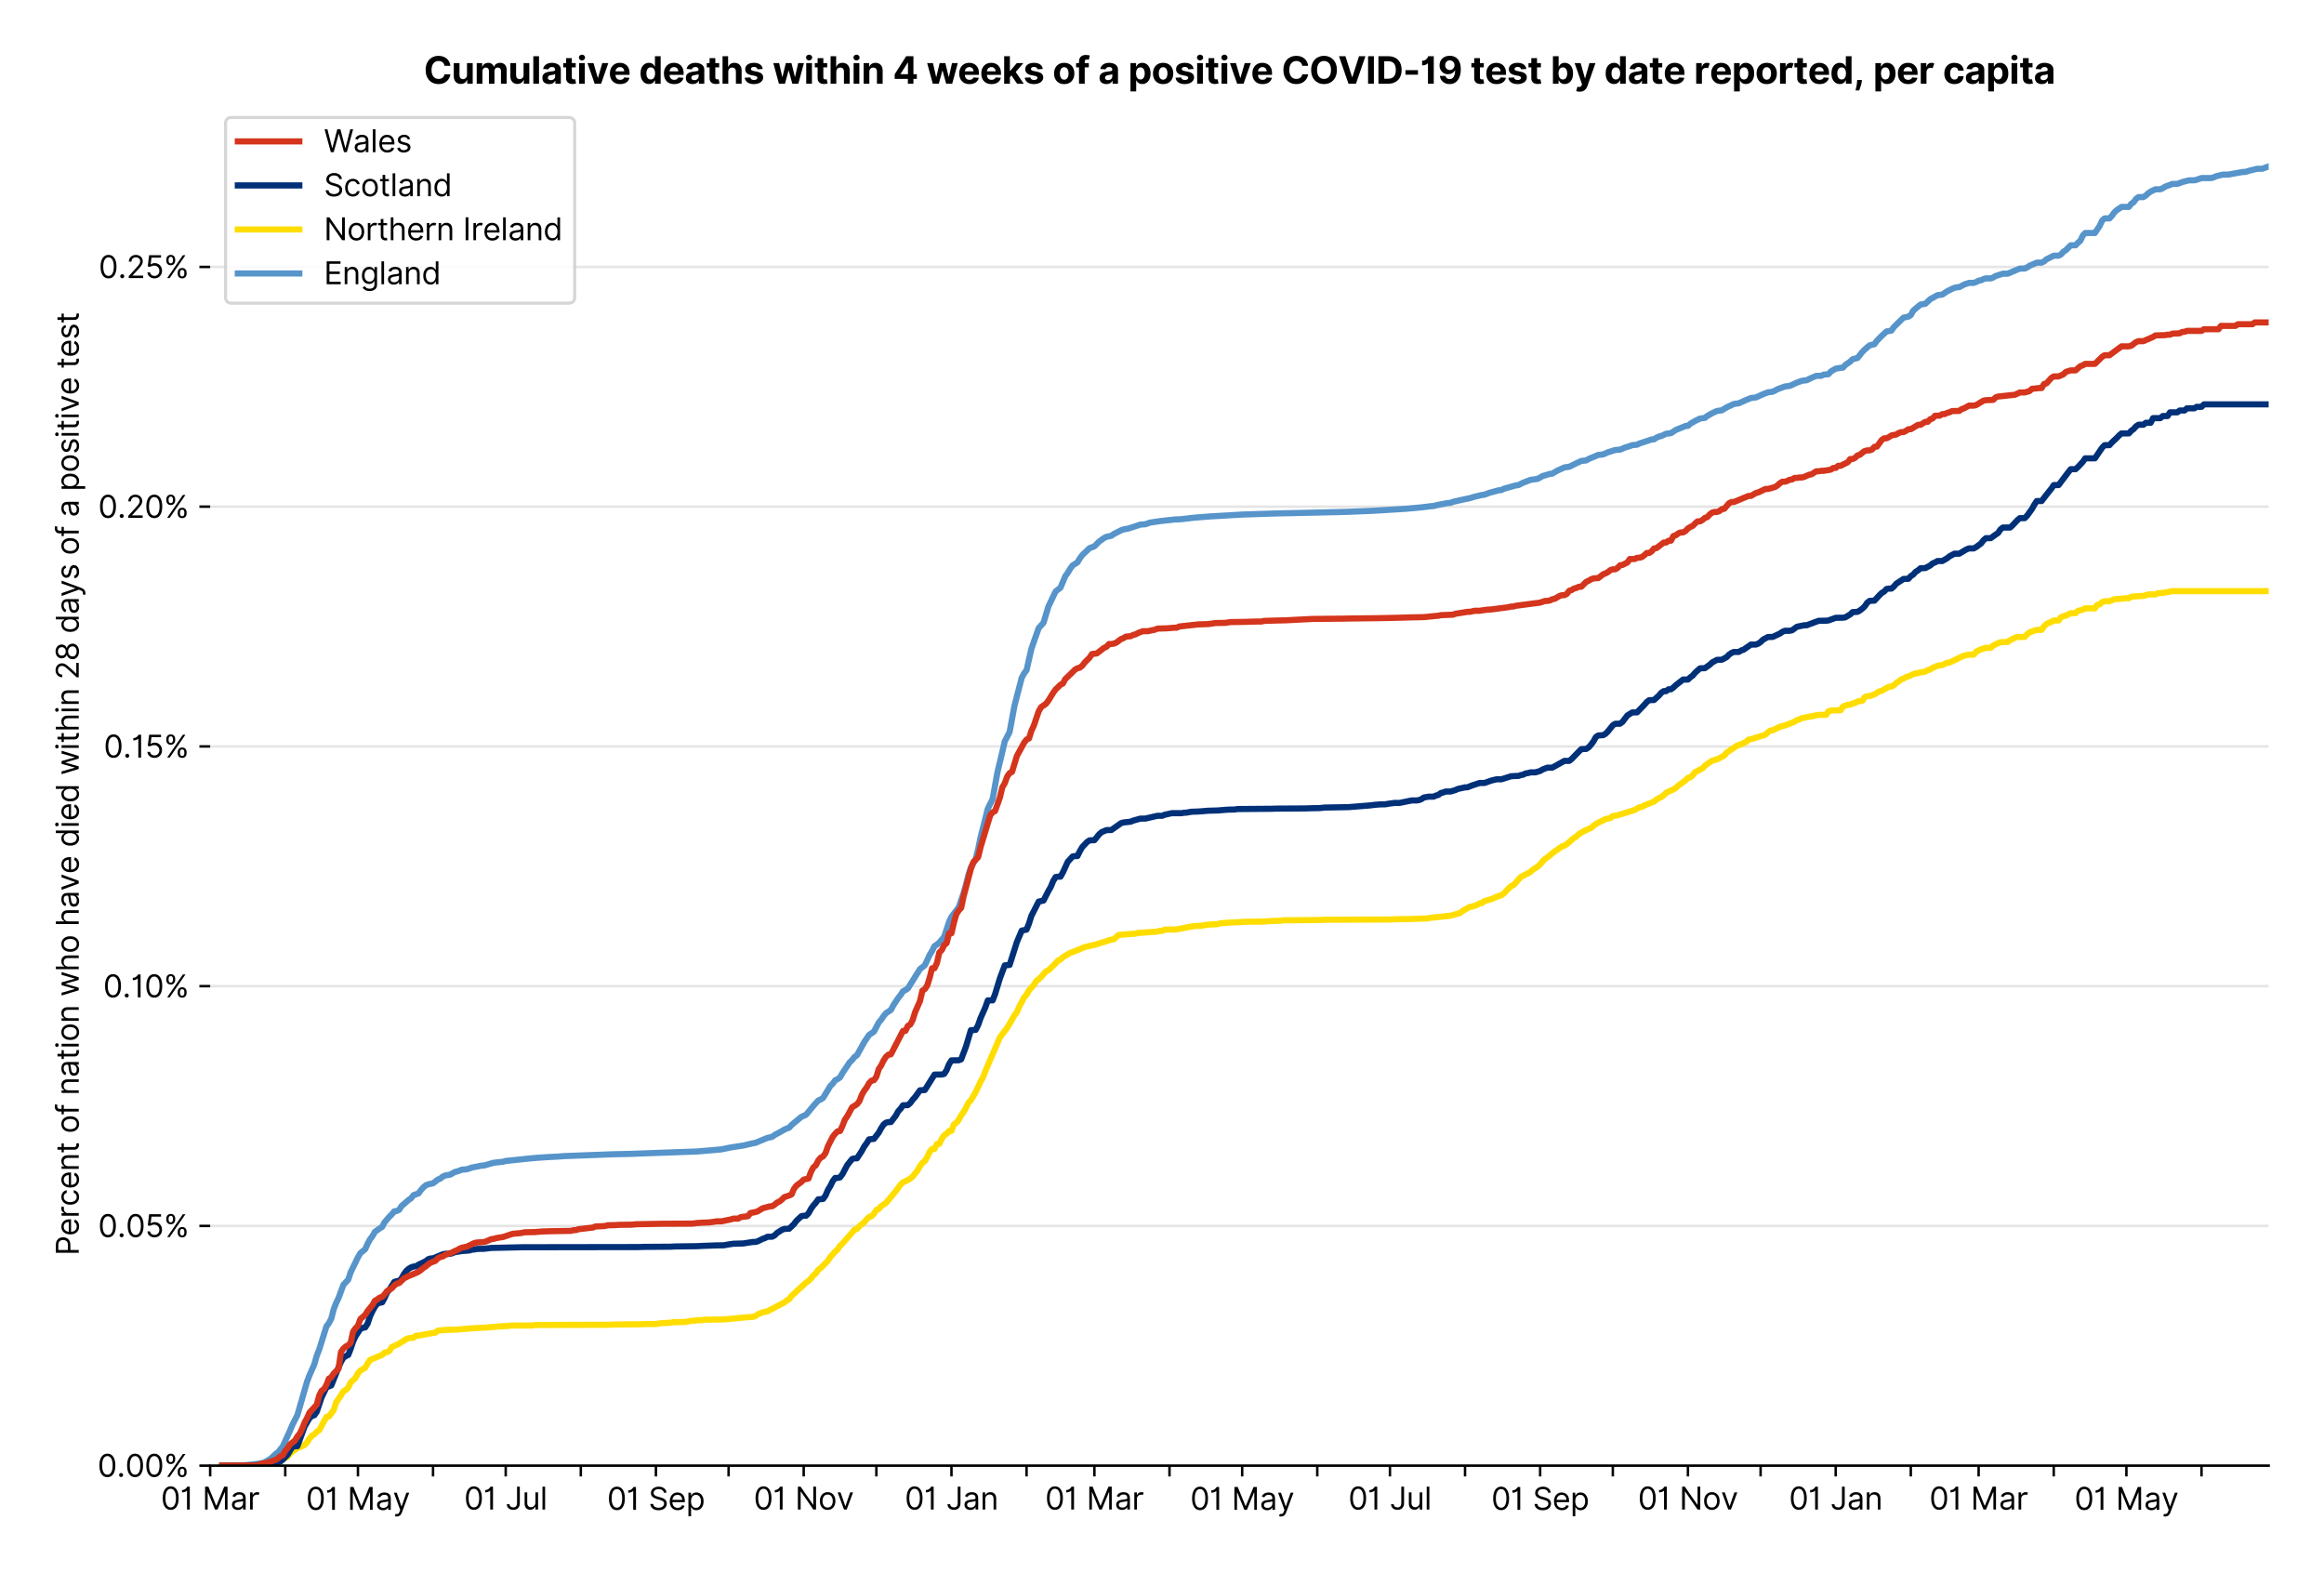 <?xml version="1.0" encoding="utf-8" standalone="no"?>
<!DOCTYPE svg PUBLIC "-//W3C//DTD SVG 1.1//EN"
  "http://www.w3.org/Graphics/SVG/1.1/DTD/svg11.dtd">
<svg xmlns:xlink="http://www.w3.org/1999/xlink" viewBox="0 0 755.962 511.234" xmlns="http://www.w3.org/2000/svg" version="1.1">
 <defs>
  <style type="text/css">*{stroke-linejoin: round; stroke-linecap: butt}</style>
 </defs>
 <g id="figure_1">
  <g id="patch_1">
   <path d="M 0 511.234 
L 755.962 511.234 
L 755.962 0 
L 0 0 
z
" style="fill: #ffffff"/>
  </g>
  <g id="axes_1">
   <g id="patch_2">
    <path d="M 68.362 476.745 
L 737.962 476.745 
L 737.962 33.225 
L 68.362 33.225 
z
" style="fill: #ffffff"/>
   </g>
   <g id="matplotlib.axis_1">
    <g id="xtick_1">
     <g id="line2d_1">
      <defs>
       <path id="mee03ca20ad" d="M 0 0 
L 0 3.5 
" style="stroke: #000000; stroke-width: 0.8"/>
      </defs>
      <g>
       <use xlink:href="#mee03ca20ad" x="68.362" y="476.745" style="stroke: #000000; stroke-width: 0.8"/>
      </g>
     </g>
     <g id="text_1">
      <!-- 01 Mar -->
      <g transform="translate(52.326 491.018)scale(0.1 -0.1)">
       <defs>
        <path id="Inter-Regular-30" d="M 2000 -64 
Q 1230 -64 806 561 
Q 382 1186 382 2327 
Q 382 3459 809 4088 
Q 1236 4718 2000 4718 
Q 2764 4718 3191 4088 
Q 3618 3459 3618 2327 
Q 3618 1186 3194 561 
Q 2771 -64 2000 -64 
z
M 2000 436 
Q 2509 436 2791 927 
Q 3073 1418 3073 2327 
Q 3073 3234 2789 3730 
Q 2505 4227 2000 4227 
Q 1496 4227 1211 3730 
Q 927 3234 927 2327 
Q 927 1418 1210 927 
Q 1493 436 2000 436 
z
" transform="scale(0.016)"/>
        <path id="Inter-Regular-31" d="M 1973 4655 
L 1973 0 
L 1409 0 
L 1409 3836 
L 1373 3836 
Q 1341 3773 1209 3692 
Q 1077 3611 868 3551 
Q 659 3491 391 3491 
L 391 3964 
Q 661 3964 859 4061 
Q 1057 4159 1190 4291 
Q 1323 4423 1392 4529 
Q 1461 4636 1473 4655 
L 1973 4655 
z
" transform="scale(0.016)"/>
        <path id="Inter-Regular-20" transform="scale(0.016)"/>
        <path id="Inter-Regular-4d" d="M 564 4655 
L 1236 4655 
L 2818 791 
L 2873 791 
L 4455 4655 
L 5127 4655 
L 5127 0 
L 4600 0 
L 4600 3536 
L 4555 3536 
L 3100 0 
L 2591 0 
L 1136 3536 
L 1091 3536 
L 1091 0 
L 564 0 
L 564 4655 
z
" transform="scale(0.016)"/>
        <path id="Inter-Regular-61" d="M 1518 -82 
Q 1186 -82 916 44 
Q 646 170 486 410 
Q 327 650 327 991 
Q 327 1291 445 1478 
Q 564 1666 761 1773 
Q 959 1880 1199 1933 
Q 1439 1986 1682 2018 
Q 2000 2059 2199 2080 
Q 2398 2102 2490 2154 
Q 2582 2207 2582 2336 
L 2582 2355 
Q 2582 2691 2399 2877 
Q 2216 3064 1846 3064 
Q 1461 3064 1243 2895 
Q 1025 2727 936 2536 
L 427 2718 
Q 564 3036 792 3214 
Q 1021 3393 1292 3464 
Q 1564 3536 1827 3536 
Q 1996 3536 2215 3496 
Q 2434 3457 2640 3334 
Q 2846 3211 2982 2963 
Q 3118 2716 3118 2300 
L 3118 0 
L 2582 0 
L 2582 473 
L 2555 473 
Q 2500 359 2373 229 
Q 2246 100 2034 9 
Q 1823 -82 1518 -82 
z
M 1600 400 
Q 1918 400 2137 525 
Q 2357 650 2469 847 
Q 2582 1045 2582 1264 
L 2582 1755 
Q 2548 1714 2433 1681 
Q 2318 1648 2169 1624 
Q 2021 1600 1881 1583 
Q 1741 1566 1655 1555 
Q 1446 1527 1265 1467 
Q 1084 1407 974 1287 
Q 864 1168 864 964 
Q 864 684 1072 542 
Q 1280 400 1600 400 
z
" transform="scale(0.016)"/>
        <path id="Inter-Regular-72" d="M 491 0 
L 491 3491 
L 1009 3491 
L 1009 2964 
L 1046 2964 
Q 1139 3223 1389 3384 
Q 1639 3545 1955 3545 
Q 2100 3545 2209 3511 
Q 2318 3477 2400 3418 
L 2218 2964 
Q 2161 2993 2085 3010 
Q 2009 3027 1909 3027 
Q 1527 3027 1277 2794 
Q 1027 2561 1027 2209 
L 1027 0 
L 491 0 
z
" transform="scale(0.016)"/>
       </defs>
       <use xlink:href="#Inter-Regular-30"/>
       <use xlink:href="#Inter-Regular-31" x="62.5"/>
       <use xlink:href="#Inter-Regular-20" x="106.676"/>
       <use xlink:href="#Inter-Regular-4d" x="134.801"/>
       <use xlink:href="#Inter-Regular-61" x="225.994"/>
       <use xlink:href="#Inter-Regular-72" x="282.386"/>
      </g>
     </g>
    </g>
    <g id="xtick_2">
     <g id="line2d_2">
      <g>
       <use xlink:href="#mee03ca20ad" x="92.791" y="476.745" style="stroke: #000000; stroke-width: 0.8"/>
      </g>
     </g>
    </g>
    <g id="xtick_3">
     <g id="line2d_3">
      <g>
       <use xlink:href="#mee03ca20ad" x="116.432" y="476.745" style="stroke: #000000; stroke-width: 0.8"/>
      </g>
     </g>
     <g id="text_2">
      <!-- 01 May -->
      <g transform="translate(99.529 491.117)scale(0.1 -0.1)">
       <defs>
        <path id="Inter-Regular-79" d="M 818 -1355 
Q 682 -1355 575 -1333 
Q 468 -1311 427 -1291 
L 564 -818 
Q 857 -893 1053 -814 
Q 1250 -736 1391 -345 
L 1509 -18 
L 218 3491 
L 800 3491 
L 1764 709 
L 1800 709 
L 2764 3491 
L 3346 3491 
L 1846 -564 
Q 1550 -1355 818 -1355 
z
" transform="scale(0.016)"/>
       </defs>
       <use xlink:href="#Inter-Regular-30"/>
       <use xlink:href="#Inter-Regular-31" x="62.5"/>
       <use xlink:href="#Inter-Regular-20" x="106.676"/>
       <use xlink:href="#Inter-Regular-4d" x="134.801"/>
       <use xlink:href="#Inter-Regular-61" x="225.994"/>
       <use xlink:href="#Inter-Regular-79" x="282.386"/>
      </g>
     </g>
    </g>
    <g id="xtick_4">
     <g id="line2d_4">
      <g>
       <use xlink:href="#mee03ca20ad" x="140.861" y="476.745" style="stroke: #000000; stroke-width: 0.8"/>
      </g>
     </g>
    </g>
    <g id="xtick_5">
     <g id="line2d_5">
      <g>
       <use xlink:href="#mee03ca20ad" x="164.501" y="476.745" style="stroke: #000000; stroke-width: 0.8"/>
      </g>
     </g>
     <g id="text_3">
      <!-- 01 Jul -->
      <g transform="translate(150.957 491.018)scale(0.1 -0.1)">
       <defs>
        <path id="Inter-Regular-4a" d="M 2346 4655 
L 2909 4655 
L 2909 1327 
Q 2909 657 2549 296 
Q 2189 -64 1582 -64 
Q 1200 -64 902 76 
Q 605 216 434 475 
Q 264 734 264 1091 
L 818 1091 
Q 818 795 1034 615 
Q 1250 436 1582 436 
Q 1948 436 2147 664 
Q 2346 893 2346 1327 
L 2346 4655 
z
" transform="scale(0.016)"/>
        <path id="Inter-Regular-75" d="M 2691 1427 
L 2691 3491 
L 3227 3491 
L 3227 0 
L 2691 0 
L 2691 591 
L 2655 591 
Q 2532 325 2273 140 
Q 2014 -45 1618 -45 
Q 1127 -45 809 280 
Q 491 605 491 1273 
L 491 3491 
L 1027 3491 
L 1027 1309 
Q 1027 927 1242 700 
Q 1457 473 1791 473 
Q 1991 473 2199 575 
Q 2407 677 2549 888 
Q 2691 1100 2691 1427 
z
" transform="scale(0.016)"/>
        <path id="Inter-Regular-6c" d="M 1027 4655 
L 1027 0 
L 491 0 
L 491 4655 
L 1027 4655 
z
" transform="scale(0.016)"/>
       </defs>
       <use xlink:href="#Inter-Regular-30"/>
       <use xlink:href="#Inter-Regular-31" x="62.5"/>
       <use xlink:href="#Inter-Regular-20" x="106.676"/>
       <use xlink:href="#Inter-Regular-4a" x="134.801"/>
       <use xlink:href="#Inter-Regular-75" x="189.063"/>
       <use xlink:href="#Inter-Regular-6c" x="247.159"/>
      </g>
     </g>
    </g>
    <g id="xtick_6">
     <g id="line2d_6">
      <g>
       <use xlink:href="#mee03ca20ad" x="188.93" y="476.745" style="stroke: #000000; stroke-width: 0.8"/>
      </g>
     </g>
    </g>
    <g id="xtick_7">
     <g id="line2d_7">
      <g>
       <use xlink:href="#mee03ca20ad" x="213.359" y="476.745" style="stroke: #000000; stroke-width: 0.8"/>
      </g>
     </g>
     <g id="text_4">
      <!-- 01 Sep -->
      <g transform="translate(197.471 491.117)scale(0.1 -0.1)">
       <defs>
        <path id="Inter-Regular-53" d="M 3109 3491 
Q 3068 3836 2777 4027 
Q 2486 4218 2064 4218 
Q 1600 4218 1318 3999 
Q 1036 3780 1036 3445 
Q 1036 3195 1189 3042 
Q 1343 2889 1553 2803 
Q 1764 2718 1936 2673 
L 2409 2545 
Q 2591 2498 2815 2414 
Q 3039 2330 3244 2185 
Q 3450 2041 3584 1816 
Q 3718 1591 3718 1264 
Q 3718 886 3521 581 
Q 3325 277 2949 97 
Q 2573 -82 2036 -82 
Q 1286 -82 845 272 
Q 405 627 364 1200 
L 946 1200 
Q 968 936 1124 764 
Q 1280 593 1519 510 
Q 1759 427 2036 427 
Q 2359 427 2616 533 
Q 2873 639 3023 828 
Q 3173 1018 3173 1273 
Q 3173 1505 3043 1650 
Q 2914 1795 2702 1886 
Q 2491 1977 2246 2045 
L 1673 2209 
Q 1127 2366 809 2657 
Q 491 2948 491 3418 
Q 491 3809 703 4101 
Q 916 4393 1276 4555 
Q 1636 4718 2082 4718 
Q 2532 4718 2882 4558 
Q 3232 4398 3437 4120 
Q 3643 3843 3655 3491 
L 3109 3491 
z
" transform="scale(0.016)"/>
        <path id="Inter-Regular-65" d="M 1955 -73 
Q 1450 -73 1085 151 
Q 721 375 524 778 
Q 327 1182 327 1718 
Q 327 2255 524 2665 
Q 721 3075 1074 3305 
Q 1427 3536 1900 3536 
Q 2173 3536 2439 3445 
Q 2705 3355 2923 3151 
Q 3141 2948 3270 2614 
Q 3400 2280 3400 1791 
L 3400 1564 
L 866 1564 
Q 884 1005 1183 707 
Q 1482 409 1955 409 
Q 2271 409 2498 545 
Q 2725 682 2827 955 
L 3346 809 
Q 3223 414 2854 170 
Q 2486 -73 1955 -73 
z
M 866 2027 
L 2855 2027 
Q 2855 2470 2595 2762 
Q 2336 3055 1900 3055 
Q 1593 3055 1368 2911 
Q 1143 2768 1013 2533 
Q 884 2298 866 2027 
z
" transform="scale(0.016)"/>
        <path id="Inter-Regular-70" d="M 491 -1309 
L 491 3491 
L 1009 3491 
L 1009 2936 
L 1073 2936 
Q 1132 3027 1237 3169 
Q 1343 3311 1542 3423 
Q 1741 3536 2082 3536 
Q 2523 3536 2859 3315 
Q 3196 3095 3384 2690 
Q 3573 2286 3573 1736 
Q 3573 1182 3384 776 
Q 3196 370 2861 148 
Q 2527 -73 2091 -73 
Q 1755 -73 1552 39 
Q 1350 152 1241 296 
Q 1132 441 1073 536 
L 1027 536 
L 1027 -1309 
L 491 -1309 
z
M 1018 1745 
Q 1018 1152 1276 780 
Q 1534 409 2018 409 
Q 2355 409 2581 587 
Q 2807 766 2921 1069 
Q 3036 1373 3036 1745 
Q 3036 2114 2923 2410 
Q 2811 2707 2585 2881 
Q 2359 3055 2018 3055 
Q 1527 3055 1272 2693 
Q 1018 2332 1018 1745 
z
" transform="scale(0.016)"/>
       </defs>
       <use xlink:href="#Inter-Regular-30"/>
       <use xlink:href="#Inter-Regular-31" x="62.5"/>
       <use xlink:href="#Inter-Regular-20" x="106.676"/>
       <use xlink:href="#Inter-Regular-53" x="134.801"/>
       <use xlink:href="#Inter-Regular-65" x="198.58"/>
       <use xlink:href="#Inter-Regular-70" x="256.818"/>
      </g>
     </g>
    </g>
    <g id="xtick_8">
     <g id="line2d_8">
      <g>
       <use xlink:href="#mee03ca20ad" x="236.999" y="476.745" style="stroke: #000000; stroke-width: 0.8"/>
      </g>
     </g>
    </g>
    <g id="xtick_9">
     <g id="line2d_9">
      <g>
       <use xlink:href="#mee03ca20ad" x="261.428" y="476.745" style="stroke: #000000; stroke-width: 0.8"/>
      </g>
     </g>
     <g id="text_5">
      <!-- 01 Nov -->
      <g transform="translate(245.157 491.018)scale(0.1 -0.1)">
       <defs>
        <path id="Inter-Regular-4e" d="M 4255 4655 
L 4255 0 
L 3709 0 
L 1173 3655 
L 1127 3655 
L 1127 0 
L 564 0 
L 564 4655 
L 1109 4655 
L 3655 991 
L 3700 991 
L 3700 4655 
L 4255 4655 
z
" transform="scale(0.016)"/>
        <path id="Inter-Regular-6f" d="M 1909 -73 
Q 1436 -73 1080 152 
Q 725 377 526 781 
Q 327 1186 327 1727 
Q 327 2273 526 2679 
Q 725 3086 1080 3311 
Q 1436 3536 1909 3536 
Q 2382 3536 2737 3311 
Q 3093 3086 3292 2679 
Q 3491 2273 3491 1727 
Q 3491 1186 3292 781 
Q 3093 377 2737 152 
Q 2382 -73 1909 -73 
z
M 1909 409 
Q 2268 409 2500 593 
Q 2732 777 2843 1077 
Q 2955 1377 2955 1727 
Q 2955 2077 2843 2379 
Q 2732 2682 2500 2868 
Q 2268 3055 1909 3055 
Q 1550 3055 1318 2868 
Q 1086 2682 975 2379 
Q 864 2077 864 1727 
Q 864 1377 975 1077 
Q 1086 777 1318 593 
Q 1550 409 1909 409 
z
" transform="scale(0.016)"/>
        <path id="Inter-Regular-76" d="M 3346 3491 
L 2055 0 
L 1509 0 
L 218 3491 
L 800 3491 
L 1764 709 
L 1800 709 
L 2764 3491 
L 3346 3491 
z
" transform="scale(0.016)"/>
       </defs>
       <use xlink:href="#Inter-Regular-30"/>
       <use xlink:href="#Inter-Regular-31" x="62.5"/>
       <use xlink:href="#Inter-Regular-20" x="106.676"/>
       <use xlink:href="#Inter-Regular-4e" x="134.801"/>
       <use xlink:href="#Inter-Regular-6f" x="210.085"/>
       <use xlink:href="#Inter-Regular-76" x="269.744"/>
      </g>
     </g>
    </g>
    <g id="xtick_10">
     <g id="line2d_10">
      <g>
       <use xlink:href="#mee03ca20ad" x="285.069" y="476.745" style="stroke: #000000; stroke-width: 0.8"/>
      </g>
     </g>
    </g>
    <g id="xtick_11">
     <g id="line2d_11">
      <g>
       <use xlink:href="#mee03ca20ad" x="309.497" y="476.745" style="stroke: #000000; stroke-width: 0.8"/>
      </g>
     </g>
     <g id="text_6">
      <!-- 01 Jan -->
      <g transform="translate(294.298 491.018)scale(0.1 -0.1)">
       <defs>
        <path id="Inter-Regular-6e" d="M 1027 2100 
L 1027 0 
L 491 0 
L 491 3491 
L 1009 3491 
L 1009 2945 
L 1055 2945 
Q 1177 3211 1427 3373 
Q 1677 3536 2073 3536 
Q 2602 3536 2928 3211 
Q 3255 2886 3255 2218 
L 3255 0 
L 2718 0 
L 2718 2182 
Q 2718 2593 2504 2824 
Q 2291 3055 1918 3055 
Q 1534 3055 1280 2806 
Q 1027 2557 1027 2100 
z
" transform="scale(0.016)"/>
       </defs>
       <use xlink:href="#Inter-Regular-30"/>
       <use xlink:href="#Inter-Regular-31" x="62.5"/>
       <use xlink:href="#Inter-Regular-20" x="106.676"/>
       <use xlink:href="#Inter-Regular-4a" x="134.801"/>
       <use xlink:href="#Inter-Regular-61" x="189.063"/>
       <use xlink:href="#Inter-Regular-6e" x="245.455"/>
      </g>
     </g>
    </g>
    <g id="xtick_12">
     <g id="line2d_12">
      <g>
       <use xlink:href="#mee03ca20ad" x="333.926" y="476.745" style="stroke: #000000; stroke-width: 0.8"/>
      </g>
     </g>
    </g>
    <g id="xtick_13">
     <g id="line2d_13">
      <g>
       <use xlink:href="#mee03ca20ad" x="355.991" y="476.745" style="stroke: #000000; stroke-width: 0.8"/>
      </g>
     </g>
     <g id="text_7">
      <!-- 01 Mar -->
      <g transform="translate(339.954 491.018)scale(0.1 -0.1)">
       <use xlink:href="#Inter-Regular-30"/>
       <use xlink:href="#Inter-Regular-31" x="62.5"/>
       <use xlink:href="#Inter-Regular-20" x="106.676"/>
       <use xlink:href="#Inter-Regular-4d" x="134.801"/>
       <use xlink:href="#Inter-Regular-61" x="225.994"/>
       <use xlink:href="#Inter-Regular-72" x="282.386"/>
      </g>
     </g>
    </g>
    <g id="xtick_14">
     <g id="line2d_14">
      <g>
       <use xlink:href="#mee03ca20ad" x="380.419" y="476.745" style="stroke: #000000; stroke-width: 0.8"/>
      </g>
     </g>
    </g>
    <g id="xtick_15">
     <g id="line2d_15">
      <g>
       <use xlink:href="#mee03ca20ad" x="404.06" y="476.745" style="stroke: #000000; stroke-width: 0.8"/>
      </g>
     </g>
     <g id="text_8">
      <!-- 01 May -->
      <g transform="translate(387.157 491.117)scale(0.1 -0.1)">
       <use xlink:href="#Inter-Regular-30"/>
       <use xlink:href="#Inter-Regular-31" x="62.5"/>
       <use xlink:href="#Inter-Regular-20" x="106.676"/>
       <use xlink:href="#Inter-Regular-4d" x="134.801"/>
       <use xlink:href="#Inter-Regular-61" x="225.994"/>
       <use xlink:href="#Inter-Regular-79" x="282.386"/>
      </g>
     </g>
    </g>
    <g id="xtick_16">
     <g id="line2d_16">
      <g>
       <use xlink:href="#mee03ca20ad" x="428.489" y="476.745" style="stroke: #000000; stroke-width: 0.8"/>
      </g>
     </g>
    </g>
    <g id="xtick_17">
     <g id="line2d_17">
      <g>
       <use xlink:href="#mee03ca20ad" x="452.129" y="476.745" style="stroke: #000000; stroke-width: 0.8"/>
      </g>
     </g>
     <g id="text_9">
      <!-- 01 Jul -->
      <g transform="translate(438.586 491.018)scale(0.1 -0.1)">
       <use xlink:href="#Inter-Regular-30"/>
       <use xlink:href="#Inter-Regular-31" x="62.5"/>
       <use xlink:href="#Inter-Regular-20" x="106.676"/>
       <use xlink:href="#Inter-Regular-4a" x="134.801"/>
       <use xlink:href="#Inter-Regular-75" x="189.063"/>
       <use xlink:href="#Inter-Regular-6c" x="247.159"/>
      </g>
     </g>
    </g>
    <g id="xtick_18">
     <g id="line2d_18">
      <g>
       <use xlink:href="#mee03ca20ad" x="476.558" y="476.745" style="stroke: #000000; stroke-width: 0.8"/>
      </g>
     </g>
    </g>
    <g id="xtick_19">
     <g id="line2d_19">
      <g>
       <use xlink:href="#mee03ca20ad" x="500.987" y="476.745" style="stroke: #000000; stroke-width: 0.8"/>
      </g>
     </g>
     <g id="text_10">
      <!-- 01 Sep -->
      <g transform="translate(485.099 491.117)scale(0.1 -0.1)">
       <use xlink:href="#Inter-Regular-30"/>
       <use xlink:href="#Inter-Regular-31" x="62.5"/>
       <use xlink:href="#Inter-Regular-20" x="106.676"/>
       <use xlink:href="#Inter-Regular-53" x="134.801"/>
       <use xlink:href="#Inter-Regular-65" x="198.58"/>
       <use xlink:href="#Inter-Regular-70" x="256.818"/>
      </g>
     </g>
    </g>
    <g id="xtick_20">
     <g id="line2d_20">
      <g>
       <use xlink:href="#mee03ca20ad" x="524.628" y="476.745" style="stroke: #000000; stroke-width: 0.8"/>
      </g>
     </g>
    </g>
    <g id="xtick_21">
     <g id="line2d_21">
      <g>
       <use xlink:href="#mee03ca20ad" x="549.056" y="476.745" style="stroke: #000000; stroke-width: 0.8"/>
      </g>
     </g>
     <g id="text_11">
      <!-- 01 Nov -->
      <g transform="translate(532.785 491.018)scale(0.1 -0.1)">
       <use xlink:href="#Inter-Regular-30"/>
       <use xlink:href="#Inter-Regular-31" x="62.5"/>
       <use xlink:href="#Inter-Regular-20" x="106.676"/>
       <use xlink:href="#Inter-Regular-4e" x="134.801"/>
       <use xlink:href="#Inter-Regular-6f" x="210.085"/>
       <use xlink:href="#Inter-Regular-76" x="269.744"/>
      </g>
     </g>
    </g>
    <g id="xtick_22">
     <g id="line2d_22">
      <g>
       <use xlink:href="#mee03ca20ad" x="572.697" y="476.745" style="stroke: #000000; stroke-width: 0.8"/>
      </g>
     </g>
    </g>
    <g id="xtick_23">
     <g id="line2d_23">
      <g>
       <use xlink:href="#mee03ca20ad" x="597.126" y="476.745" style="stroke: #000000; stroke-width: 0.8"/>
      </g>
     </g>
     <g id="text_12">
      <!-- 01 Jan -->
      <g transform="translate(581.926 491.018)scale(0.1 -0.1)">
       <use xlink:href="#Inter-Regular-30"/>
       <use xlink:href="#Inter-Regular-31" x="62.5"/>
       <use xlink:href="#Inter-Regular-20" x="106.676"/>
       <use xlink:href="#Inter-Regular-4a" x="134.801"/>
       <use xlink:href="#Inter-Regular-61" x="189.063"/>
       <use xlink:href="#Inter-Regular-6e" x="245.455"/>
      </g>
     </g>
    </g>
    <g id="xtick_24">
     <g id="line2d_24">
      <g>
       <use xlink:href="#mee03ca20ad" x="621.554" y="476.745" style="stroke: #000000; stroke-width: 0.8"/>
      </g>
     </g>
    </g>
    <g id="xtick_25">
     <g id="line2d_25">
      <g>
       <use xlink:href="#mee03ca20ad" x="643.619" y="476.745" style="stroke: #000000; stroke-width: 0.8"/>
      </g>
     </g>
     <g id="text_13">
      <!-- 01 Mar -->
      <g transform="translate(627.582 491.018)scale(0.1 -0.1)">
       <use xlink:href="#Inter-Regular-30"/>
       <use xlink:href="#Inter-Regular-31" x="62.5"/>
       <use xlink:href="#Inter-Regular-20" x="106.676"/>
       <use xlink:href="#Inter-Regular-4d" x="134.801"/>
       <use xlink:href="#Inter-Regular-61" x="225.994"/>
       <use xlink:href="#Inter-Regular-72" x="282.386"/>
      </g>
     </g>
    </g>
    <g id="xtick_26">
     <g id="line2d_26">
      <g>
       <use xlink:href="#mee03ca20ad" x="668.048" y="476.745" style="stroke: #000000; stroke-width: 0.8"/>
      </g>
     </g>
    </g>
    <g id="xtick_27">
     <g id="line2d_27">
      <g>
       <use xlink:href="#mee03ca20ad" x="691.688" y="476.745" style="stroke: #000000; stroke-width: 0.8"/>
      </g>
     </g>
     <g id="text_14">
      <!-- 01 May -->
      <g transform="translate(674.785 491.117)scale(0.1 -0.1)">
       <use xlink:href="#Inter-Regular-30"/>
       <use xlink:href="#Inter-Regular-31" x="62.5"/>
       <use xlink:href="#Inter-Regular-20" x="106.676"/>
       <use xlink:href="#Inter-Regular-4d" x="134.801"/>
       <use xlink:href="#Inter-Regular-61" x="225.994"/>
       <use xlink:href="#Inter-Regular-79" x="282.386"/>
      </g>
     </g>
    </g>
    <g id="xtick_28">
     <g id="line2d_28">
      <g>
       <use xlink:href="#mee03ca20ad" x="716.117" y="476.745" style="stroke: #000000; stroke-width: 0.8"/>
      </g>
     </g>
    </g>
   </g>
   <g id="matplotlib.axis_2">
    <g id="ytick_1">
     <g id="line2d_29">
      <path d="M 68.362 476.745 
L 737.962 476.745 
" clip-path="url(#p0094e4484a)" style="fill: none; stroke: #e5e5e5; stroke-width: 0.8; stroke-linecap: square"/>
     </g>
     <g id="line2d_30">
      <defs>
       <path id="m58b61b6dc1" d="M 0 0 
L -3.5 0 
" style="stroke: #000000; stroke-width: 0.8"/>
      </defs>
      <g>
       <use xlink:href="#m58b61b6dc1" x="68.362" y="476.745" style="stroke: #000000; stroke-width: 0.8"/>
      </g>
     </g>
     <g id="text_15">
      <!-- 0.00% -->
      <g transform="translate(31.731 480.382)scale(0.1 -0.1)">
       <defs>
        <path id="Inter-Regular-2e" d="M 882 -36 
Q 714 -36 593 84 
Q 473 205 473 373 
Q 473 541 593 661 
Q 714 782 882 782 
Q 1050 782 1170 661 
Q 1291 541 1291 373 
Q 1291 205 1170 84 
Q 1050 -36 882 -36 
z
" transform="scale(0.016)"/>
        <path id="Inter-Regular-25" d="M 2855 873 
L 2855 1118 
Q 2855 1373 2960 1585 
Q 3066 1798 3269 1926 
Q 3473 2055 3764 2055 
Q 4059 2055 4259 1926 
Q 4459 1798 4561 1585 
Q 4664 1373 4664 1118 
L 4664 873 
Q 4664 618 4560 405 
Q 4457 193 4256 64 
Q 4055 -64 3764 -64 
Q 3468 -64 3266 64 
Q 3064 193 2959 405 
Q 2855 618 2855 873 
z
M 536 3536 
L 536 3782 
Q 536 4036 642 4248 
Q 748 4461 951 4589 
Q 1155 4718 1446 4718 
Q 1741 4718 1941 4589 
Q 2141 4461 2243 4248 
Q 2346 4036 2346 3782 
L 2346 3536 
Q 2346 3282 2242 3069 
Q 2139 2857 1937 2728 
Q 1736 2600 1446 2600 
Q 1150 2600 948 2728 
Q 746 2857 641 3069 
Q 536 3282 536 3536 
z
M 709 0 
L 3909 4655 
L 4427 4655 
L 1227 0 
L 709 0 
z
M 3318 1118 
L 3318 873 
Q 3318 661 3418 494 
Q 3518 327 3764 327 
Q 4002 327 4101 494 
Q 4200 661 4200 873 
L 4200 1118 
Q 4200 1330 4104 1497 
Q 4009 1664 3764 1664 
Q 3525 1664 3421 1497 
Q 3318 1330 3318 1118 
z
M 1000 3782 
L 1000 3536 
Q 1000 3325 1100 3158 
Q 1200 2991 1446 2991 
Q 1684 2991 1783 3158 
Q 1882 3325 1882 3536 
L 1882 3782 
Q 1882 3993 1786 4160 
Q 1691 4327 1446 4327 
Q 1207 4327 1103 4160 
Q 1000 3993 1000 3782 
z
" transform="scale(0.016)"/>
       </defs>
       <use xlink:href="#Inter-Regular-30"/>
       <use xlink:href="#Inter-Regular-2e" x="62.5"/>
       <use xlink:href="#Inter-Regular-30" x="90.057"/>
       <use xlink:href="#Inter-Regular-30" x="152.557"/>
       <use xlink:href="#Inter-Regular-25" x="215.057"/>
      </g>
     </g>
    </g>
    <g id="ytick_2">
     <g id="line2d_31">
      <path d="M 68.362 398.76 
L 737.962 398.76 
" clip-path="url(#p0094e4484a)" style="fill: none; stroke: #e5e5e5; stroke-width: 0.8; stroke-linecap: square"/>
     </g>
     <g id="line2d_32">
      <g>
       <use xlink:href="#m58b61b6dc1" x="68.362" y="398.76" style="stroke: #000000; stroke-width: 0.8"/>
      </g>
     </g>
     <g id="text_16">
      <!-- 0.05% -->
      <g transform="translate(31.902 402.396)scale(0.1 -0.1)">
       <defs>
        <path id="Inter-Regular-35" d="M 1936 -64 
Q 1536 -64 1216 95 
Q 896 255 702 532 
Q 509 809 491 1164 
L 1036 1164 
Q 1068 848 1324 642 
Q 1580 436 1936 436 
Q 2223 436 2447 570 
Q 2671 705 2799 940 
Q 2927 1175 2927 1473 
Q 2927 1777 2794 2017 
Q 2661 2257 2429 2395 
Q 2198 2534 1900 2536 
Q 1686 2539 1461 2472 
Q 1236 2405 1091 2300 
L 564 2364 
L 846 4655 
L 3264 4655 
L 3264 4155 
L 1318 4155 
L 1155 2782 
L 1182 2782 
Q 1325 2895 1541 2970 
Q 1757 3045 1991 3045 
Q 2418 3045 2753 2842 
Q 3089 2639 3281 2286 
Q 3473 1934 3473 1482 
Q 3473 1036 3274 687 
Q 3075 339 2727 137 
Q 2380 -64 1936 -64 
z
" transform="scale(0.016)"/>
       </defs>
       <use xlink:href="#Inter-Regular-30"/>
       <use xlink:href="#Inter-Regular-2e" x="62.5"/>
       <use xlink:href="#Inter-Regular-30" x="90.057"/>
       <use xlink:href="#Inter-Regular-35" x="152.557"/>
       <use xlink:href="#Inter-Regular-25" x="213.352"/>
      </g>
     </g>
    </g>
    <g id="ytick_3">
     <g id="line2d_33">
      <path d="M 68.362 320.774 
L 737.962 320.774 
" clip-path="url(#p0094e4484a)" style="fill: none; stroke: #e5e5e5; stroke-width: 0.8; stroke-linecap: square"/>
     </g>
     <g id="line2d_34">
      <g>
       <use xlink:href="#m58b61b6dc1" x="68.362" y="320.774" style="stroke: #000000; stroke-width: 0.8"/>
      </g>
     </g>
     <g id="text_17">
      <!-- 0.10% -->
      <g transform="translate(33.564 324.411)scale(0.1 -0.1)">
       <use xlink:href="#Inter-Regular-30"/>
       <use xlink:href="#Inter-Regular-2e" x="62.5"/>
       <use xlink:href="#Inter-Regular-31" x="90.057"/>
       <use xlink:href="#Inter-Regular-30" x="134.233"/>
       <use xlink:href="#Inter-Regular-25" x="196.733"/>
      </g>
     </g>
    </g>
    <g id="ytick_4">
     <g id="line2d_35">
      <path d="M 68.362 242.789 
L 737.962 242.789 
" clip-path="url(#p0094e4484a)" style="fill: none; stroke: #e5e5e5; stroke-width: 0.8; stroke-linecap: square"/>
     </g>
     <g id="line2d_36">
      <g>
       <use xlink:href="#m58b61b6dc1" x="68.362" y="242.789" style="stroke: #000000; stroke-width: 0.8"/>
      </g>
     </g>
     <g id="text_18">
      <!-- 0.15% -->
      <g transform="translate(33.734 246.425)scale(0.1 -0.1)">
       <use xlink:href="#Inter-Regular-30"/>
       <use xlink:href="#Inter-Regular-2e" x="62.5"/>
       <use xlink:href="#Inter-Regular-31" x="90.057"/>
       <use xlink:href="#Inter-Regular-35" x="134.233"/>
       <use xlink:href="#Inter-Regular-25" x="195.028"/>
      </g>
     </g>
    </g>
    <g id="ytick_5">
     <g id="line2d_37">
      <path d="M 68.362 164.803 
L 737.962 164.803 
" clip-path="url(#p0094e4484a)" style="fill: none; stroke: #e5e5e5; stroke-width: 0.8; stroke-linecap: square"/>
     </g>
     <g id="line2d_38">
      <g>
       <use xlink:href="#m58b61b6dc1" x="68.362" y="164.803" style="stroke: #000000; stroke-width: 0.8"/>
      </g>
     </g>
     <g id="text_19">
      <!-- 0.20% -->
      <g transform="translate(31.93 168.44)scale(0.1 -0.1)">
       <defs>
        <path id="Inter-Regular-32" d="M 482 0 
L 482 409 
L 2018 2091 
Q 2289 2386 2464 2605 
Q 2639 2825 2724 3019 
Q 2809 3214 2809 3427 
Q 2809 3795 2553 4011 
Q 2298 4227 1918 4227 
Q 1514 4227 1275 3985 
Q 1036 3743 1036 3345 
L 500 3345 
Q 500 3755 688 4064 
Q 877 4373 1203 4545 
Q 1530 4718 1936 4718 
Q 2346 4718 2661 4545 
Q 2977 4373 3156 4079 
Q 3336 3786 3336 3427 
Q 3336 3170 3244 2926 
Q 3152 2682 2926 2383 
Q 2700 2084 2300 1655 
L 1255 536 
L 1255 500 
L 3418 500 
L 3418 0 
L 482 0 
z
" transform="scale(0.016)"/>
       </defs>
       <use xlink:href="#Inter-Regular-30"/>
       <use xlink:href="#Inter-Regular-2e" x="62.5"/>
       <use xlink:href="#Inter-Regular-32" x="90.057"/>
       <use xlink:href="#Inter-Regular-30" x="150.568"/>
       <use xlink:href="#Inter-Regular-25" x="213.068"/>
      </g>
     </g>
    </g>
    <g id="ytick_6">
     <g id="line2d_39">
      <path d="M 68.362 86.818 
L 737.962 86.818 
" clip-path="url(#p0094e4484a)" style="fill: none; stroke: #e5e5e5; stroke-width: 0.8; stroke-linecap: square"/>
     </g>
     <g id="line2d_40">
      <g>
       <use xlink:href="#m58b61b6dc1" x="68.362" y="86.818" style="stroke: #000000; stroke-width: 0.8"/>
      </g>
     </g>
     <g id="text_20">
      <!-- 0.25% -->
      <g transform="translate(32.1 90.455)scale(0.1 -0.1)">
       <use xlink:href="#Inter-Regular-30"/>
       <use xlink:href="#Inter-Regular-2e" x="62.5"/>
       <use xlink:href="#Inter-Regular-32" x="90.057"/>
       <use xlink:href="#Inter-Regular-35" x="150.568"/>
       <use xlink:href="#Inter-Regular-25" x="211.364"/>
      </g>
     </g>
    </g>
    <g id="text_21">
     <!-- Percent of nation who have died within 28 days of a positive test -->
     <g transform="translate(25.614 408.396)rotate(-90)scale(0.1 -0.1)">
      <defs>
       <path id="Inter-Regular-50" d="M 564 0 
L 564 4655 
L 2136 4655 
Q 2684 4655 3033 4458 
Q 3382 4261 3550 3927 
Q 3718 3593 3718 3182 
Q 3718 2770 3551 2434 
Q 3384 2098 3036 1899 
Q 2689 1700 2146 1700 
L 1127 1700 
L 1127 0 
L 564 0 
z
M 1127 2200 
L 2127 2200 
Q 2689 2200 2926 2482 
Q 3164 2764 3164 3182 
Q 3164 3602 2925 3878 
Q 2686 4155 2118 4155 
L 1127 4155 
L 1127 2200 
z
" transform="scale(0.016)"/>
       <path id="Inter-Regular-63" d="M 1909 -73 
Q 1418 -73 1063 159 
Q 709 391 518 798 
Q 327 1205 327 1727 
Q 327 2259 524 2667 
Q 721 3075 1074 3305 
Q 1427 3536 1900 3536 
Q 2268 3536 2563 3400 
Q 2859 3264 3047 3018 
Q 3236 2773 3282 2445 
L 2746 2445 
Q 2684 2684 2474 2869 
Q 2264 3055 1909 3055 
Q 1439 3055 1151 2697 
Q 864 2339 864 1745 
Q 864 1139 1148 774 
Q 1432 409 1909 409 
Q 2223 409 2447 570 
Q 2671 732 2746 1018 
L 3282 1018 
Q 3236 709 3058 462 
Q 2880 216 2588 71 
Q 2296 -73 1909 -73 
z
" transform="scale(0.016)"/>
       <path id="Inter-Regular-74" d="M 2009 3491 
L 2009 3036 
L 1264 3036 
L 1264 1000 
Q 1264 773 1331 660 
Q 1398 548 1503 510 
Q 1609 473 1727 473 
Q 1816 473 1873 483 
Q 1930 493 1964 500 
L 2073 18 
Q 2018 -2 1920 -23 
Q 1823 -45 1673 -45 
Q 1446 -45 1228 52 
Q 1011 150 869 350 
Q 727 550 727 855 
L 727 3036 
L 200 3036 
L 200 3491 
L 727 3491 
L 727 4327 
L 1264 4327 
L 1264 3491 
L 2009 3491 
z
" transform="scale(0.016)"/>
       <path id="Inter-Regular-66" d="M 2046 3491 
L 2046 3036 
L 1264 3036 
L 1264 0 
L 727 0 
L 727 3036 
L 164 3036 
L 164 3491 
L 727 3491 
L 727 3973 
Q 727 4273 868 4473 
Q 1009 4673 1234 4773 
Q 1459 4873 1709 4873 
Q 1907 4873 2032 4841 
Q 2157 4809 2218 4782 
L 2064 4318 
Q 2023 4332 1951 4352 
Q 1880 4373 1764 4373 
Q 1498 4373 1381 4239 
Q 1264 4105 1264 3845 
L 1264 3491 
L 2046 3491 
z
" transform="scale(0.016)"/>
       <path id="Inter-Regular-69" d="M 491 0 
L 491 3491 
L 1027 3491 
L 1027 0 
L 491 0 
z
M 764 4073 
Q 607 4073 494 4179 
Q 382 4286 382 4436 
Q 382 4586 494 4693 
Q 607 4800 764 4800 
Q 921 4800 1033 4693 
Q 1146 4586 1146 4436 
Q 1146 4286 1033 4179 
Q 921 4073 764 4073 
z
" transform="scale(0.016)"/>
       <path id="Inter-Regular-77" d="M 1282 0 
L 218 3491 
L 782 3491 
L 1536 818 
L 1573 818 
L 2318 3491 
L 2891 3491 
L 3627 827 
L 3664 827 
L 4418 3491 
L 4982 3491 
L 3918 0 
L 3391 0 
L 2627 2682 
L 2573 2682 
L 1809 0 
L 1282 0 
z
" transform="scale(0.016)"/>
       <path id="Inter-Regular-68" d="M 1027 2100 
L 1027 0 
L 491 0 
L 491 4655 
L 1027 4655 
L 1027 2945 
L 1073 2945 
Q 1196 3216 1442 3376 
Q 1689 3536 2100 3536 
Q 2636 3536 2963 3213 
Q 3291 2891 3291 2218 
L 3291 0 
L 2755 0 
L 2755 2182 
Q 2755 2598 2540 2826 
Q 2325 3055 1946 3055 
Q 1548 3055 1287 2806 
Q 1027 2557 1027 2100 
z
" transform="scale(0.016)"/>
       <path id="Inter-Regular-64" d="M 1809 -73 
Q 1373 -73 1039 148 
Q 705 370 516 776 
Q 327 1182 327 1736 
Q 327 2286 516 2690 
Q 705 3095 1041 3315 
Q 1377 3536 1818 3536 
Q 2159 3536 2358 3423 
Q 2557 3311 2662 3169 
Q 2768 3027 2827 2936 
L 2873 2936 
L 2873 4655 
L 3409 4655 
L 3409 0 
L 2891 0 
L 2891 536 
L 2827 536 
Q 2768 441 2659 296 
Q 2550 152 2348 39 
Q 2146 -73 1809 -73 
z
M 1882 409 
Q 2366 409 2624 780 
Q 2882 1152 2882 1745 
Q 2882 2332 2627 2693 
Q 2373 3055 1882 3055 
Q 1541 3055 1315 2881 
Q 1089 2707 976 2410 
Q 864 2114 864 1745 
Q 864 1373 978 1069 
Q 1093 766 1319 587 
Q 1546 409 1882 409 
z
" transform="scale(0.016)"/>
       <path id="Inter-Regular-38" d="M 1973 -64 
Q 1505 -64 1147 103 
Q 789 270 589 564 
Q 389 859 391 1236 
Q 389 1532 507 1783 
Q 625 2034 830 2203 
Q 1036 2373 1291 2418 
L 1291 2445 
Q 957 2532 759 2821 
Q 561 3111 564 3482 
Q 561 3836 743 4115 
Q 925 4395 1244 4556 
Q 1564 4718 1973 4718 
Q 2377 4718 2695 4556 
Q 3014 4395 3197 4115 
Q 3380 3836 3382 3482 
Q 3380 3111 3181 2821 
Q 2982 2532 2655 2445 
L 2655 2418 
Q 2907 2373 3109 2203 
Q 3311 2034 3431 1783 
Q 3552 1532 3555 1236 
Q 3552 859 3351 564 
Q 3150 270 2794 103 
Q 2439 -64 1973 -64 
z
M 1973 436 
Q 2446 436 2722 662 
Q 2998 889 3000 1264 
Q 2998 1527 2864 1729 
Q 2730 1932 2499 2048 
Q 2268 2164 1973 2164 
Q 1675 2164 1442 2048 
Q 1209 1932 1076 1729 
Q 943 1527 946 1264 
Q 943 889 1218 662 
Q 1493 436 1973 436 
z
M 1973 2645 
Q 2348 2645 2591 2864 
Q 2834 3084 2836 3445 
Q 2834 3800 2596 4013 
Q 2359 4227 1973 4227 
Q 1582 4227 1344 4013 
Q 1107 3800 1109 3445 
Q 1107 3084 1349 2864 
Q 1591 2645 1973 2645 
z
" transform="scale(0.016)"/>
       <path id="Inter-Regular-73" d="M 2964 2709 
L 2482 2573 
Q 2411 2755 2245 2914 
Q 2080 3073 1727 3073 
Q 1407 3073 1194 2926 
Q 982 2780 982 2555 
Q 982 2355 1127 2239 
Q 1273 2123 1582 2045 
L 2100 1918 
Q 3027 1691 3027 973 
Q 3027 673 2855 436 
Q 2684 200 2377 63 
Q 2071 -73 1664 -73 
Q 1130 -73 780 159 
Q 430 391 336 836 
L 846 964 
Q 989 400 1655 400 
Q 2030 400 2251 560 
Q 2473 720 2473 945 
Q 2473 1316 1955 1436 
L 1373 1573 
Q 893 1686 669 1926 
Q 446 2166 446 2527 
Q 446 2823 613 3050 
Q 780 3277 1069 3406 
Q 1359 3536 1727 3536 
Q 2246 3536 2542 3309 
Q 2839 3082 2964 2709 
z
" transform="scale(0.016)"/>
      </defs>
      <use xlink:href="#Inter-Regular-50"/>
      <use xlink:href="#Inter-Regular-65" x="63.494"/>
      <use xlink:href="#Inter-Regular-72" x="121.733"/>
      <use xlink:href="#Inter-Regular-63" x="160.085"/>
      <use xlink:href="#Inter-Regular-65" x="215.909"/>
      <use xlink:href="#Inter-Regular-6e" x="274.148"/>
      <use xlink:href="#Inter-Regular-74" x="332.671"/>
      <use xlink:href="#Inter-Regular-20" x="369.034"/>
      <use xlink:href="#Inter-Regular-6f" x="397.159"/>
      <use xlink:href="#Inter-Regular-66" x="456.818"/>
      <use xlink:href="#Inter-Regular-20" x="492.898"/>
      <use xlink:href="#Inter-Regular-6e" x="521.023"/>
      <use xlink:href="#Inter-Regular-61" x="579.546"/>
      <use xlink:href="#Inter-Regular-74" x="635.938"/>
      <use xlink:href="#Inter-Regular-69" x="672.301"/>
      <use xlink:href="#Inter-Regular-6f" x="696.023"/>
      <use xlink:href="#Inter-Regular-6e" x="755.682"/>
      <use xlink:href="#Inter-Regular-20" x="814.205"/>
      <use xlink:href="#Inter-Regular-77" x="842.33"/>
      <use xlink:href="#Inter-Regular-68" x="923.58"/>
      <use xlink:href="#Inter-Regular-6f" x="982.671"/>
      <use xlink:href="#Inter-Regular-20" x="1042.33"/>
      <use xlink:href="#Inter-Regular-68" x="1070.455"/>
      <use xlink:href="#Inter-Regular-61" x="1129.546"/>
      <use xlink:href="#Inter-Regular-76" x="1185.938"/>
      <use xlink:href="#Inter-Regular-65" x="1241.62"/>
      <use xlink:href="#Inter-Regular-20" x="1299.858"/>
      <use xlink:href="#Inter-Regular-64" x="1327.983"/>
      <use xlink:href="#Inter-Regular-69" x="1390.057"/>
      <use xlink:href="#Inter-Regular-65" x="1413.779"/>
      <use xlink:href="#Inter-Regular-64" x="1472.017"/>
      <use xlink:href="#Inter-Regular-20" x="1534.091"/>
      <use xlink:href="#Inter-Regular-77" x="1562.216"/>
      <use xlink:href="#Inter-Regular-69" x="1643.466"/>
      <use xlink:href="#Inter-Regular-74" x="1667.188"/>
      <use xlink:href="#Inter-Regular-68" x="1703.551"/>
      <use xlink:href="#Inter-Regular-69" x="1762.642"/>
      <use xlink:href="#Inter-Regular-6e" x="1786.364"/>
      <use xlink:href="#Inter-Regular-20" x="1844.887"/>
      <use xlink:href="#Inter-Regular-32" x="1873.012"/>
      <use xlink:href="#Inter-Regular-38" x="1933.523"/>
      <use xlink:href="#Inter-Regular-20" x="1995.171"/>
      <use xlink:href="#Inter-Regular-64" x="2023.296"/>
      <use xlink:href="#Inter-Regular-61" x="2085.37"/>
      <use xlink:href="#Inter-Regular-79" x="2141.762"/>
      <use xlink:href="#Inter-Regular-73" x="2197.444"/>
      <use xlink:href="#Inter-Regular-20" x="2249.716"/>
      <use xlink:href="#Inter-Regular-6f" x="2277.841"/>
      <use xlink:href="#Inter-Regular-66" x="2337.5"/>
      <use xlink:href="#Inter-Regular-20" x="2373.58"/>
      <use xlink:href="#Inter-Regular-61" x="2401.705"/>
      <use xlink:href="#Inter-Regular-20" x="2458.097"/>
      <use xlink:href="#Inter-Regular-70" x="2486.222"/>
      <use xlink:href="#Inter-Regular-6f" x="2547.16"/>
      <use xlink:href="#Inter-Regular-73" x="2606.819"/>
      <use xlink:href="#Inter-Regular-69" x="2659.091"/>
      <use xlink:href="#Inter-Regular-74" x="2682.813"/>
      <use xlink:href="#Inter-Regular-69" x="2719.177"/>
      <use xlink:href="#Inter-Regular-76" x="2742.898"/>
      <use xlink:href="#Inter-Regular-65" x="2798.58"/>
      <use xlink:href="#Inter-Regular-20" x="2856.819"/>
      <use xlink:href="#Inter-Regular-74" x="2884.944"/>
      <use xlink:href="#Inter-Regular-65" x="2921.307"/>
      <use xlink:href="#Inter-Regular-73" x="2979.546"/>
      <use xlink:href="#Inter-Regular-74" x="3031.819"/>
     </g>
    </g>
   </g>
   <g id="line2d_41">
    <path d="M 72.303 476.742 
L 79.395 476.629 
L 83.335 476.232 
L 85.699 475.832 
L 87.275 474.947 
L 88.063 474.481 
L 89.639 472.964 
L 90.427 472.426 
L 92.003 470.437 
L 94.367 465.28 
L 95.155 463.379 
L 96.731 460.321 
L 99.883 449.409 
L 100.671 447.355 
L 102.247 443.775 
L 103.035 440.997 
L 103.824 438.984 
L 106.188 431.438 
L 106.976 430.39 
L 107.764 428.911 
L 108.552 425.833 
L 109.34 423.834 
L 110.128 422.195 
L 111.704 417.92 
L 113.28 416.221 
L 114.068 413.844 
L 116.432 408.962 
L 117.22 407.624 
L 118.796 406.331 
L 119.584 404.568 
L 120.372 403.109 
L 121.16 402.069 
L 121.948 400.696 
L 123.524 399.549 
L 124.312 399.069 
L 125.1 397.582 
L 126.676 395.748 
L 127.464 394.976 
L 128.252 394.016 
L 129.04 393.897 
L 129.828 393.528 
L 130.616 392.295 
L 132.98 390.265 
L 133.768 389.721 
L 134.556 388.723 
L 136.132 388.196 
L 136.92 387.104 
L 137.708 386.235 
L 138.496 385.557 
L 139.285 385.234 
L 140.861 384.909 
L 142.437 383.678 
L 143.225 383.37 
L 144.013 382.71 
L 144.801 382.363 
L 146.377 382.106 
L 147.953 381.218 
L 148.741 381.042 
L 150.317 380.46 
L 151.893 380.327 
L 153.469 379.787 
L 156.621 379.152 
L 157.409 379.117 
L 160.561 378.22 
L 163.713 377.873 
L 164.501 377.624 
L 173.169 376.736 
L 174.746 376.598 
L 178.686 376.347 
L 181.838 376.182 
L 183.414 376.052 
L 192.082 375.73 
L 199.174 375.459 
L 204.69 375.344 
L 209.419 375.17 
L 226.755 374.546 
L 234.635 373.871 
L 237.787 373.22 
L 241.727 372.619 
L 244.88 371.888 
L 245.668 371.769 
L 249.608 370.139 
L 251.184 369.778 
L 251.972 369.19 
L 253.548 368.352 
L 255.124 367.444 
L 255.912 367.066 
L 256.7 366.818 
L 257.488 365.93 
L 260.64 363.299 
L 262.216 362.59 
L 264.58 359.711 
L 266.156 357.97 
L 266.944 357.62 
L 267.732 357.137 
L 270.096 353.257 
L 270.884 352.484 
L 271.672 351.392 
L 272.46 350.998 
L 273.248 350.471 
L 274.036 349.042 
L 276.4 345.526 
L 277.188 344.792 
L 277.976 343.772 
L 278.764 343.236 
L 281.129 338.961 
L 282.705 336.623 
L 284.281 335.566 
L 285.857 332.571 
L 286.645 331.666 
L 287.433 330.497 
L 288.221 329.548 
L 289.797 328.505 
L 290.585 327.022 
L 292.161 324.622 
L 292.949 323.648 
L 293.737 322.435 
L 294.525 322.054 
L 295.313 321.519 
L 299.253 315.214 
L 300.829 314.003 
L 302.405 310.603 
L 303.193 309.312 
L 303.981 307.74 
L 304.769 307.257 
L 305.557 306.579 
L 307.133 304.698 
L 308.709 299.901 
L 309.497 298.211 
L 311.073 296.167 
L 311.861 295.146 
L 313.437 290.546 
L 314.226 287.777 
L 315.014 284.588 
L 315.802 282.186 
L 317.378 279.447 
L 318.166 276.273 
L 318.954 272.411 
L 321.318 263.053 
L 322.894 259.859 
L 324.47 251.119 
L 326.046 244.541 
L 326.834 241.14 
L 328.41 238.109 
L 329.986 229.592 
L 332.35 220.463 
L 333.138 219.006 
L 333.926 217.991 
L 335.502 211.016 
L 337.866 204.306 
L 339.442 202.56 
L 341.018 197.319 
L 343.382 192.369 
L 344.958 191.16 
L 346.534 187.379 
L 347.322 186.339 
L 348.11 185.013 
L 348.899 183.918 
L 350.475 182.939 
L 351.263 181.606 
L 352.051 180.558 
L 354.415 178.297 
L 355.991 177.706 
L 357.567 176.132 
L 359.143 174.992 
L 359.931 174.62 
L 361.507 174.281 
L 362.295 173.71 
L 364.659 172.499 
L 365.447 172.207 
L 367.023 171.928 
L 370.963 170.637 
L 372.539 170.522 
L 374.115 169.984 
L 377.267 169.515 
L 379.631 169.247 
L 381.995 168.983 
L 384.36 168.87 
L 388.3 168.398 
L 391.452 168.15 
L 393.816 167.962 
L 395.392 167.879 
L 404.06 167.372 
L 410.364 167.162 
L 413.516 167.06 
L 416.668 166.983 
L 435.581 166.561 
L 439.521 166.44 
L 446.613 166.145 
L 457.646 165.472 
L 462.374 165.03 
L 465.526 164.639 
L 466.314 164.597 
L 467.89 164.197 
L 471.042 163.607 
L 471.83 163.574 
L 472.618 163.24 
L 474.982 162.702 
L 478.134 162.024 
L 479.71 161.555 
L 482.074 160.992 
L 482.862 160.921 
L 484.438 160.306 
L 487.59 159.467 
L 488.378 159.412 
L 489.166 158.987 
L 493.107 157.876 
L 493.895 157.796 
L 495.471 157.004 
L 497.835 156.105 
L 500.199 155.755 
L 501.775 154.85 
L 504.139 154.144 
L 504.927 154.067 
L 506.503 153.126 
L 508.867 152.037 
L 510.443 151.833 
L 512.807 150.658 
L 514.383 149.938 
L 515.959 149.77 
L 516.747 149.29 
L 519.899 147.977 
L 521.475 147.811 
L 523.051 147.116 
L 525.416 146.372 
L 526.992 146.253 
L 528.568 145.594 
L 530.144 145.097 
L 530.932 144.791 
L 532.508 144.656 
L 533.296 144.251 
L 537.236 142.957 
L 538.024 142.897 
L 538.812 142.375 
L 539.6 142.006 
L 540.388 141.824 
L 541.964 141.084 
L 543.54 140.897 
L 545.116 139.857 
L 548.268 138.564 
L 549.056 138.528 
L 549.844 137.824 
L 551.42 136.906 
L 552.996 136.145 
L 554.572 135.927 
L 555.36 135.292 
L 556.936 134.407 
L 558.512 133.682 
L 560.089 133.461 
L 561.665 132.498 
L 564.029 131.395 
L 565.605 131.172 
L 567.969 130.118 
L 569.545 129.465 
L 571.121 129.296 
L 573.485 128.226 
L 575.061 127.622 
L 576.637 127.415 
L 578.213 126.602 
L 580.577 125.719 
L 582.153 125.526 
L 584.517 124.453 
L 586.093 123.877 
L 587.669 123.675 
L 589.245 122.911 
L 590.821 122.252 
L 592.397 122.252 
L 593.185 121.858 
L 594.762 121.712 
L 595.55 120.837 
L 597.126 119.922 
L 598.702 119.643 
L 599.49 119.574 
L 600.278 118.702 
L 601.854 117.61 
L 602.642 116.832 
L 604.218 116.449 
L 605.794 114.466 
L 606.582 113.683 
L 608.158 112.34 
L 609.734 111.948 
L 610.522 110.845 
L 612.098 109.242 
L 613.674 107.816 
L 615.25 107.535 
L 616.038 106.407 
L 618.402 104.065 
L 619.19 103.307 
L 620.766 102.998 
L 621.554 102.488 
L 622.342 101.056 
L 623.918 99.716 
L 624.706 99.076 
L 626.282 98.814 
L 627.858 97.335 
L 630.223 96.02 
L 631.799 95.819 
L 633.375 94.759 
L 634.951 93.971 
L 635.739 93.631 
L 636.527 93.441 
L 637.315 93.413 
L 638.891 92.558 
L 640.467 92.018 
L 642.043 92.018 
L 642.831 91.726 
L 643.619 91.29 
L 644.407 91.174 
L 645.195 90.777 
L 645.983 90.556 
L 647.559 90.556 
L 648.347 90.261 
L 649.135 89.787 
L 651.499 89.023 
L 653.075 89.023 
L 657.015 87.357 
L 658.591 87.357 
L 659.379 87.006 
L 660.167 86.455 
L 662.531 85.432 
L 664.107 85.432 
L 664.896 85.037 
L 665.684 84.345 
L 668.048 83.17 
L 669.624 83.17 
L 670.412 82.751 
L 671.2 81.887 
L 671.988 81.38 
L 673.564 79.791 
L 675.14 79.791 
L 675.928 78.961 
L 676.716 78.299 
L 677.504 76.603 
L 678.292 75.789 
L 681.444 75.789 
L 683.02 73.434 
L 683.808 71.713 
L 684.596 71.043 
L 686.172 71.043 
L 686.96 70.232 
L 687.748 69.093 
L 688.536 68.37 
L 690.112 67.305 
L 692.476 67.305 
L 693.264 66.293 
L 694.052 65.755 
L 694.84 64.671 
L 695.628 64.111 
L 697.204 64.111 
L 697.992 63.615 
L 698.78 62.865 
L 699.568 62.313 
L 701.145 61.571 
L 702.721 61.571 
L 703.509 61.218 
L 704.297 60.719 
L 706.661 59.823 
L 708.237 59.823 
L 709.813 59.238 
L 711.389 58.821 
L 712.177 58.653 
L 713.753 58.653 
L 714.541 58.468 
L 716.117 57.917 
L 719.269 57.917 
L 720.057 57.702 
L 720.845 57.338 
L 722.421 56.938 
L 723.209 56.794 
L 724.785 56.794 
L 729.513 55.942 
L 730.301 55.942 
L 731.877 55.476 
L 734.241 54.899 
L 735.818 54.899 
L 737.394 54.345 
L 737.394 54.345 
" clip-path="url(#p0094e4484a)" style="fill: none; stroke: #5694ca; stroke-width: 2; stroke-linecap: square"/>
   </g>
   <g id="line2d_42">
    <path d="M 72.303 476.745 
L 83.335 476.663 
L 87.275 476.169 
L 89.639 475.511 
L 90.427 475.017 
L 91.215 474.935 
L 92.003 474.441 
L 92.791 474.276 
L 93.579 473.783 
L 94.367 472.795 
L 95.943 471.561 
L 96.731 470.985 
L 97.519 470.738 
L 99.095 469.998 
L 99.883 469.175 
L 100.671 467.941 
L 101.459 467.035 
L 102.247 466.542 
L 103.035 465.719 
L 103.824 465.225 
L 106.188 460.864 
L 106.976 460.782 
L 108.552 458.642 
L 109.34 456.174 
L 110.916 453.87 
L 111.704 452.553 
L 112.492 452.142 
L 113.28 451.319 
L 114.068 449.673 
L 115.644 448.192 
L 116.432 446.711 
L 117.22 445.806 
L 118.796 444.901 
L 119.584 443.502 
L 120.372 442.35 
L 124.312 440.704 
L 125.1 439.964 
L 125.888 439.799 
L 126.676 439.388 
L 127.464 438.154 
L 129.828 437.084 
L 130.616 436.508 
L 131.404 436.097 
L 132.192 435.521 
L 132.98 435.274 
L 134.556 435.109 
L 135.344 434.451 
L 136.132 434.451 
L 140.073 433.71 
L 141.649 433.463 
L 142.437 432.805 
L 145.589 432.558 
L 148.741 432.476 
L 153.469 432.065 
L 155.045 431.982 
L 156.621 431.9 
L 158.197 431.818 
L 162.925 431.406 
L 165.289 431.324 
L 166.077 431.159 
L 173.169 431.159 
L 173.958 430.995 
L 198.386 430.913 
L 199.962 430.83 
L 208.631 430.748 
L 210.207 430.666 
L 213.359 430.666 
L 214.935 430.419 
L 216.511 430.337 
L 218.087 430.254 
L 218.875 430.09 
L 222.815 430.007 
L 225.179 429.596 
L 225.967 429.596 
L 226.755 429.431 
L 228.331 429.431 
L 229.119 429.267 
L 235.423 429.185 
L 243.303 428.444 
L 244.88 428.362 
L 245.668 428.115 
L 246.456 427.539 
L 248.032 426.881 
L 249.608 426.552 
L 255.124 423.672 
L 255.912 423.013 
L 256.7 422.602 
L 257.488 421.532 
L 262.216 417.171 
L 263.004 416.677 
L 263.792 415.855 
L 264.58 414.867 
L 265.368 414.209 
L 266.156 413.057 
L 266.944 412.481 
L 269.308 410.095 
L 270.096 408.86 
L 271.672 407.132 
L 272.46 406.392 
L 273.248 405.24 
L 274.036 404.499 
L 277.976 399.974 
L 278.764 399.727 
L 279.553 398.822 
L 281.129 397.587 
L 281.917 396.6 
L 282.705 395.859 
L 283.493 395.613 
L 284.281 394.79 
L 285.069 393.556 
L 285.857 393.226 
L 286.645 392.321 
L 288.221 391.252 
L 291.373 387.466 
L 292.949 385.327 
L 293.737 384.587 
L 295.313 383.846 
L 296.101 383.352 
L 296.889 382.694 
L 298.465 380.719 
L 299.253 379.32 
L 300.041 378.251 
L 300.829 377.675 
L 301.617 376.358 
L 302.405 374.63 
L 303.193 373.725 
L 303.981 373.725 
L 304.769 372.079 
L 305.557 372.079 
L 306.345 370.434 
L 307.133 369.282 
L 307.921 368.788 
L 308.709 367.883 
L 309.497 367.883 
L 310.285 365.743 
L 311.073 365.25 
L 311.861 364.262 
L 312.649 362.781 
L 313.437 361.711 
L 314.226 360.313 
L 315.014 358.667 
L 315.802 357.926 
L 317.378 355.211 
L 318.954 351.837 
L 319.742 350.521 
L 320.53 348.381 
L 325.258 337.438 
L 327.622 334.311 
L 329.986 330.279 
L 330.774 329.209 
L 331.562 327.399 
L 333.138 324.437 
L 333.926 323.532 
L 334.714 322.133 
L 336.29 320.405 
L 337.078 319.088 
L 337.866 318.512 
L 338.654 317.772 
L 340.23 315.961 
L 341.018 315.632 
L 343.382 313.328 
L 344.17 312.423 
L 344.958 312.094 
L 345.746 311.353 
L 348.11 309.955 
L 349.687 309.379 
L 352.839 308.062 
L 356.779 307.157 
L 358.355 306.581 
L 359.143 306.416 
L 360.719 305.84 
L 362.295 305.511 
L 363.871 304.112 
L 367.811 303.783 
L 369.387 303.701 
L 370.175 303.454 
L 371.751 303.372 
L 374.903 303.125 
L 375.691 303.125 
L 377.267 302.796 
L 378.055 302.796 
L 378.843 302.384 
L 382.783 302.302 
L 388.3 301.232 
L 390.664 301.15 
L 393.028 300.739 
L 395.392 300.656 
L 396.18 300.574 
L 396.968 300.327 
L 400.12 300.08 
L 402.484 299.998 
L 404.848 299.834 
L 411.152 299.751 
L 413.516 299.587 
L 416.668 299.504 
L 417.456 299.34 
L 429.277 299.258 
L 430.853 299.175 
L 452.129 299.093 
L 453.705 299.011 
L 459.222 298.928 
L 460.798 298.846 
L 463.95 298.764 
L 465.526 298.517 
L 471.83 297.859 
L 474.982 296.954 
L 475.77 296.295 
L 478.134 294.979 
L 478.922 294.897 
L 480.498 294.321 
L 481.286 293.827 
L 482.074 293.745 
L 482.862 293.086 
L 484.438 292.675 
L 486.014 292.099 
L 486.802 291.687 
L 488.378 291.194 
L 489.166 290.618 
L 490.743 288.972 
L 491.531 288.232 
L 492.319 287.902 
L 494.683 285.269 
L 497.835 283.624 
L 498.623 282.883 
L 500.199 281.896 
L 500.987 281.155 
L 501.775 280.168 
L 502.563 279.427 
L 504.139 278.275 
L 504.927 277.535 
L 508.079 275.313 
L 508.867 275.066 
L 509.655 274.572 
L 512.019 272.515 
L 512.807 272.104 
L 513.595 271.281 
L 515.171 270.376 
L 516.747 269.635 
L 517.535 269.306 
L 519.111 267.99 
L 522.263 266.426 
L 523.839 266.097 
L 524.628 265.439 
L 526.204 265.192 
L 531.72 263.464 
L 533.296 262.559 
L 534.084 262.477 
L 534.872 261.983 
L 538.024 260.749 
L 538.812 260.09 
L 539.6 259.597 
L 540.388 259.267 
L 541.176 258.691 
L 541.964 257.869 
L 543.54 257.128 
L 544.328 256.799 
L 545.116 256.305 
L 545.904 255.565 
L 548.268 253.837 
L 549.056 253.014 
L 549.844 252.849 
L 550.632 252.109 
L 551.42 251.121 
L 552.208 250.792 
L 552.996 250.298 
L 553.784 249.969 
L 554.572 249.064 
L 556.936 247.418 
L 558.512 247.007 
L 560.877 245.773 
L 561.665 244.785 
L 564.029 243.222 
L 564.817 242.646 
L 566.393 242.07 
L 567.969 241.329 
L 568.757 240.589 
L 570.333 240.26 
L 571.121 239.931 
L 571.909 239.766 
L 572.697 239.437 
L 573.485 239.272 
L 574.273 238.943 
L 575.061 238.203 
L 575.849 237.627 
L 576.637 237.544 
L 579.001 236.392 
L 580.577 235.981 
L 582.153 235.405 
L 583.729 234.747 
L 584.517 234.253 
L 585.305 234.006 
L 586.093 233.595 
L 591.609 232.525 
L 593.973 232.525 
L 594.762 231.373 
L 595.55 231.126 
L 597.126 231.044 
L 598.702 231.044 
L 599.49 229.81 
L 601.066 229.234 
L 601.854 229.234 
L 602.642 228.822 
L 603.43 228.658 
L 604.218 228.164 
L 605.794 227.917 
L 606.582 226.765 
L 607.37 226.436 
L 608.158 226.436 
L 609.734 225.86 
L 611.31 224.873 
L 612.098 224.708 
L 613.674 223.803 
L 614.462 223.391 
L 615.25 223.309 
L 616.038 222.898 
L 616.826 222.157 
L 617.614 221.663 
L 618.402 221.005 
L 619.19 220.758 
L 619.978 220.265 
L 621.554 219.689 
L 622.342 219.277 
L 623.13 219.03 
L 623.918 218.948 
L 624.706 218.701 
L 626.282 218.454 
L 627.07 217.961 
L 627.858 217.796 
L 628.646 217.22 
L 630.223 216.562 
L 631.799 216.315 
L 633.375 215.574 
L 634.163 215.492 
L 635.739 214.752 
L 638.103 213.6 
L 638.891 213.27 
L 640.467 212.941 
L 642.043 212.941 
L 642.831 211.954 
L 644.407 211.213 
L 645.983 210.72 
L 647.559 210.72 
L 648.347 209.979 
L 649.923 209.239 
L 650.711 208.909 
L 652.287 208.827 
L 653.075 208.827 
L 653.863 208.251 
L 655.439 207.428 
L 656.227 207.181 
L 658.591 207.181 
L 659.379 206.359 
L 660.167 205.7 
L 662.531 204.877 
L 664.107 204.877 
L 664.896 203.725 
L 665.684 202.985 
L 666.472 202.573 
L 667.26 202.327 
L 668.048 201.833 
L 669.624 201.833 
L 670.412 200.763 
L 671.2 200.434 
L 671.988 200.27 
L 673.564 199.447 
L 675.14 199.447 
L 675.928 198.706 
L 677.504 198.295 
L 678.292 197.883 
L 681.444 197.883 
L 682.232 196.731 
L 683.02 196.567 
L 683.808 195.826 
L 684.596 195.579 
L 686.172 195.579 
L 687.748 194.921 
L 691.688 194.592 
L 692.476 194.592 
L 693.264 194.098 
L 696.416 193.851 
L 697.204 193.851 
L 698.78 193.358 
L 701.145 193.358 
L 701.933 192.946 
L 703.509 192.864 
L 706.661 192.288 
L 737.394 192.288 
L 737.394 192.288 
" clip-path="url(#p0094e4484a)" style="fill: none; stroke: #ffdd00; stroke-width: 2; stroke-linecap: square"/>
   </g>
   <g id="line2d_43">
    <path d="M 72.303 476.745 
L 81.759 476.659 
L 83.335 476.574 
L 84.911 476.46 
L 88.851 475.803 
L 89.639 475.604 
L 90.427 475.575 
L 91.215 475.404 
L 92.003 474.776 
L 93.579 473.15 
L 95.155 470.524 
L 96.731 470.41 
L 99.095 463.99 
L 100.671 461.279 
L 101.459 460.594 
L 102.247 460.338 
L 103.035 459.196 
L 104.612 454.516 
L 106.188 451.263 
L 107.764 450.636 
L 110.128 444.786 
L 110.916 442.96 
L 111.704 441.619 
L 112.492 441.105 
L 113.28 440.734 
L 114.068 438.737 
L 114.856 436.368 
L 115.644 434.656 
L 117.22 432.259 
L 118.008 431.917 
L 118.796 431.774 
L 119.584 430.519 
L 120.372 428.15 
L 121.16 426.467 
L 121.948 425.069 
L 122.736 424.041 
L 123.524 423.756 
L 124.312 423.613 
L 125.1 422.187 
L 125.888 420.446 
L 126.676 419.476 
L 128.252 416.993 
L 129.04 416.736 
L 129.828 416.679 
L 130.616 415.852 
L 131.404 414.425 
L 132.192 413.369 
L 132.98 412.685 
L 133.768 412.228 
L 134.556 411.971 
L 135.344 411.886 
L 136.132 411.372 
L 138.496 410.231 
L 139.285 409.603 
L 140.073 409.346 
L 140.861 409.317 
L 144.013 408.005 
L 144.801 407.834 
L 146.377 407.834 
L 147.165 407.634 
L 147.953 407.291 
L 150.317 406.921 
L 152.681 406.749 
L 153.469 406.492 
L 154.257 406.435 
L 155.045 406.264 
L 156.621 406.207 
L 157.409 406.207 
L 159.773 405.922 
L 163.713 405.836 
L 170.017 405.694 
L 207.842 405.636 
L 209.419 405.579 
L 218.087 405.522 
L 219.663 405.437 
L 226.755 405.351 
L 228.331 405.265 
L 230.695 405.18 
L 233.059 405.094 
L 235.423 405.066 
L 236.999 404.78 
L 238.575 404.552 
L 241.727 404.467 
L 244.88 403.981 
L 245.668 403.981 
L 246.456 403.782 
L 248.032 402.983 
L 248.82 402.726 
L 249.608 402.298 
L 251.184 402.269 
L 251.972 401.841 
L 252.76 401.042 
L 254.336 400.044 
L 255.124 399.73 
L 256.7 399.673 
L 258.276 398.16 
L 259.064 397.105 
L 260.64 395.621 
L 261.428 395.45 
L 262.216 395.45 
L 263.004 394.651 
L 263.792 393.224 
L 264.58 392.111 
L 265.368 391.226 
L 266.156 390.114 
L 267.732 389.999 
L 268.52 388.887 
L 269.308 387.06 
L 270.096 385.776 
L 270.884 384.178 
L 271.672 383.151 
L 272.46 383.151 
L 273.248 382.98 
L 274.036 381.924 
L 275.612 378.956 
L 277.188 376.988 
L 277.976 376.788 
L 278.764 376.788 
L 280.341 374.362 
L 281.129 372.907 
L 281.917 371.851 
L 282.705 370.596 
L 284.281 370.453 
L 285.857 368.399 
L 286.645 366.943 
L 287.433 365.773 
L 288.221 365.146 
L 289.009 365.003 
L 289.797 364.974 
L 291.373 362.92 
L 292.161 361.493 
L 292.949 360.637 
L 293.737 359.524 
L 295.313 359.467 
L 296.101 358.782 
L 296.889 357.698 
L 297.677 356.842 
L 299.253 354.645 
L 300.829 354.559 
L 303.981 349.537 
L 306.345 349.509 
L 307.133 349.309 
L 307.921 348.082 
L 308.709 346.142 
L 309.497 344.915 
L 311.861 344.886 
L 312.649 344.572 
L 314.226 340.406 
L 315.802 335.099 
L 317.378 334.984 
L 318.166 333.444 
L 318.954 331.189 
L 320.53 327.622 
L 321.318 325.397 
L 322.894 325.397 
L 323.682 323.371 
L 325.258 318.206 
L 326.834 314.011 
L 328.41 313.869 
L 330.774 306.421 
L 332.35 302.712 
L 333.926 302.369 
L 334.714 300.4 
L 335.502 297.889 
L 337.866 293.267 
L 339.442 292.924 
L 341.018 289.843 
L 341.806 288.473 
L 342.594 286.561 
L 343.382 285.277 
L 344.17 285.163 
L 344.958 285.163 
L 345.746 283.765 
L 347.322 280.312 
L 348.899 278.6 
L 349.687 278.457 
L 350.475 278.457 
L 351.263 276.859 
L 352.051 275.518 
L 353.627 273.863 
L 354.415 273.349 
L 355.991 273.292 
L 357.567 271.352 
L 358.355 270.667 
L 359.931 270.011 
L 361.507 269.982 
L 364.659 267.757 
L 365.447 267.528 
L 367.811 267.272 
L 368.599 266.929 
L 370.963 266.273 
L 372.539 266.273 
L 376.479 265.36 
L 378.055 265.36 
L 378.843 265.017 
L 381.207 264.504 
L 384.36 264.504 
L 385.148 264.361 
L 385.936 264.332 
L 387.512 264.047 
L 389.876 263.962 
L 393.028 263.705 
L 396.18 263.619 
L 399.332 263.362 
L 401.696 263.305 
L 402.484 263.163 
L 413.516 263.077 
L 415.092 263.02 
L 424.549 262.963 
L 426.125 262.906 
L 429.277 262.849 
L 430.853 262.677 
L 435.581 262.592 
L 438.733 262.535 
L 445.825 261.964 
L 447.401 261.764 
L 448.977 261.65 
L 450.553 261.622 
L 452.129 261.365 
L 453.705 261.165 
L 455.282 261.165 
L 459.222 260.366 
L 460.798 260.366 
L 461.586 260.252 
L 462.374 259.938 
L 463.162 259.396 
L 464.738 259.139 
L 466.314 259.139 
L 467.102 258.768 
L 467.89 258.568 
L 468.678 257.941 
L 469.466 257.769 
L 470.254 257.456 
L 471.83 257.456 
L 473.406 256.999 
L 474.194 256.628 
L 476.558 256.114 
L 477.346 256.086 
L 478.922 255.458 
L 480.498 254.945 
L 481.286 254.688 
L 482.862 254.688 
L 485.226 253.86 
L 486.802 253.489 
L 488.378 253.489 
L 491.531 252.491 
L 493.107 252.405 
L 493.895 252.405 
L 494.683 252.12 
L 495.471 251.977 
L 496.259 251.577 
L 497.047 251.463 
L 497.835 251.235 
L 499.411 251.235 
L 500.987 250.778 
L 501.775 250.293 
L 503.351 249.694 
L 504.927 249.694 
L 508.867 247.497 
L 510.443 247.497 
L 511.231 246.898 
L 513.595 244.444 
L 514.383 243.673 
L 515.959 243.616 
L 516.747 243.103 
L 517.535 242.218 
L 518.323 241.162 
L 519.111 239.736 
L 519.899 239.222 
L 521.475 239.136 
L 522.263 238.68 
L 523.051 237.881 
L 524.628 235.912 
L 525.416 235.427 
L 526.992 235.398 
L 527.78 234.799 
L 529.356 232.716 
L 530.932 231.746 
L 532.508 231.717 
L 534.872 229.263 
L 535.66 228.35 
L 536.448 227.751 
L 538.024 227.694 
L 539.6 226.267 
L 540.388 225.354 
L 541.176 224.812 
L 541.964 224.812 
L 542.752 224.213 
L 543.54 224.213 
L 544.328 223.642 
L 545.116 222.871 
L 547.48 221.045 
L 549.056 221.045 
L 549.844 220.303 
L 550.632 219.733 
L 551.42 218.791 
L 552.996 217.393 
L 554.572 217.336 
L 556.148 216.223 
L 556.936 215.481 
L 558.512 214.625 
L 560.089 214.596 
L 561.665 213.74 
L 562.453 212.913 
L 563.241 212.371 
L 564.029 212.057 
L 565.605 212.057 
L 566.393 211.572 
L 567.181 211.315 
L 569.545 209.66 
L 571.121 209.66 
L 571.909 209.375 
L 572.697 208.832 
L 573.485 208.062 
L 575.061 207.206 
L 576.637 207.177 
L 579.001 206.065 
L 579.789 205.522 
L 580.577 205.18 
L 582.153 205.18 
L 582.941 205.009 
L 584.517 203.867 
L 586.881 203.382 
L 587.669 203.382 
L 590.033 202.498 
L 591.609 201.927 
L 593.973 201.898 
L 594.762 201.813 
L 597.126 200.957 
L 599.49 200.928 
L 600.278 200.786 
L 601.854 199.844 
L 602.642 199.102 
L 604.218 199.016 
L 605.006 198.56 
L 605.794 197.961 
L 606.582 197.219 
L 607.37 196.049 
L 608.158 195.45 
L 609.734 195.364 
L 611.31 193.652 
L 612.098 192.881 
L 612.886 192.425 
L 613.674 191.569 
L 614.462 191.455 
L 615.25 191.455 
L 616.038 190.798 
L 616.826 189.857 
L 618.402 188.83 
L 619.19 188.316 
L 620.766 188.259 
L 621.554 187.403 
L 622.342 186.889 
L 623.13 186.005 
L 623.918 185.52 
L 624.706 184.835 
L 626.282 184.778 
L 627.858 183.95 
L 628.646 183.265 
L 629.434 182.951 
L 630.223 182.495 
L 631.799 182.495 
L 633.375 181.582 
L 634.163 180.954 
L 635.739 180.098 
L 637.315 180.098 
L 638.891 179.156 
L 639.679 178.7 
L 640.467 178.386 
L 642.043 178.386 
L 642.831 177.929 
L 644.407 176.759 
L 645.195 175.732 
L 645.983 175.047 
L 647.559 175.047 
L 649.135 173.906 
L 649.923 173.392 
L 650.711 172.222 
L 651.499 171.595 
L 653.863 171.595 
L 654.651 170.881 
L 656.227 169.198 
L 657.015 168.541 
L 658.591 168.541 
L 659.379 167.742 
L 660.955 165.574 
L 661.743 164.147 
L 662.531 162.977 
L 664.107 162.977 
L 665.684 160.923 
L 667.26 158.954 
L 668.048 157.784 
L 669.624 157.784 
L 672.776 153.618 
L 673.564 152.619 
L 675.14 152.619 
L 675.928 151.906 
L 677.504 150.222 
L 678.292 149.081 
L 681.444 149.081 
L 683.808 145.599 
L 684.596 144.8 
L 686.172 144.8 
L 686.96 143.916 
L 688.536 142.461 
L 689.324 141.633 
L 690.112 140.977 
L 692.476 140.977 
L 693.264 140.121 
L 694.052 139.55 
L 694.84 138.666 
L 695.628 138.152 
L 697.204 138.152 
L 697.992 137.524 
L 699.568 137.524 
L 700.357 136.012 
L 702.721 136.012 
L 703.509 135.327 
L 705.085 135.327 
L 705.873 134.128 
L 708.237 134.128 
L 709.025 133.529 
L 710.601 133.529 
L 711.389 132.816 
L 713.753 132.816 
L 714.541 132.331 
L 716.117 132.331 
L 716.905 131.532 
L 737.394 131.532 
L 737.394 131.532 
" clip-path="url(#p0094e4484a)" style="fill: none; stroke: #003078; stroke-width: 2; stroke-linecap: square"/>
   </g>
   <g id="line2d_44">
    <path d="M 72.303 476.745 
L 83.335 476.696 
L 84.123 476.597 
L 84.911 476.154 
L 85.699 475.958 
L 86.487 475.908 
L 89.639 474.875 
L 90.427 474.383 
L 91.215 473.694 
L 92.003 473.35 
L 92.791 471.923 
L 93.579 470.988 
L 94.367 469.807 
L 95.943 468.576 
L 96.731 467.248 
L 97.519 466.313 
L 98.307 464.689 
L 99.095 462.671 
L 99.883 461.244 
L 100.671 459.473 
L 103.035 456.914 
L 103.824 453.961 
L 104.612 452.387 
L 105.4 451.845 
L 106.188 450.468 
L 106.976 448.45 
L 107.764 448.007 
L 108.552 446.777 
L 110.128 445.202 
L 110.916 439.789 
L 111.704 438.658 
L 112.492 437.969 
L 113.28 437.575 
L 114.068 436.738 
L 114.856 433.146 
L 115.644 432.064 
L 116.432 431.227 
L 117.22 429.062 
L 118.796 427.684 
L 119.584 426.405 
L 121.16 424.485 
L 121.948 423.108 
L 122.736 422.665 
L 123.524 422.074 
L 124.312 421.828 
L 125.1 421.041 
L 125.888 419.958 
L 127.464 419.023 
L 128.252 418.138 
L 129.04 417.547 
L 129.828 417.35 
L 131.404 415.825 
L 132.98 415.037 
L 135.344 414.053 
L 136.132 413.66 
L 136.92 413.118 
L 137.708 412.429 
L 138.496 411.937 
L 139.285 411.248 
L 140.073 410.707 
L 141.649 410.117 
L 142.437 409.28 
L 143.225 408.886 
L 144.013 408.69 
L 144.801 408.197 
L 147.165 407.361 
L 147.953 406.918 
L 148.741 406.623 
L 149.529 406.131 
L 150.317 405.835 
L 151.893 405.491 
L 154.257 404.359 
L 155.045 404.162 
L 157.409 404.015 
L 158.197 403.769 
L 159.773 403.08 
L 160.561 402.981 
L 161.349 402.735 
L 163.713 402.342 
L 166.077 401.554 
L 166.865 401.308 
L 169.229 401.111 
L 170.805 400.816 
L 173.958 400.767 
L 176.322 400.57 
L 179.474 400.472 
L 185.778 400.373 
L 186.566 400.127 
L 187.354 400.127 
L 188.142 399.832 
L 192.87 399.291 
L 193.658 398.946 
L 196.81 398.799 
L 197.598 398.553 
L 199.962 398.503 
L 201.538 398.405 
L 205.478 398.356 
L 207.054 398.208 
L 212.571 398.11 
L 214.935 398.06 
L 225.179 398.011 
L 226.755 397.814 
L 228.331 397.716 
L 230.695 397.618 
L 232.271 397.421 
L 233.059 397.273 
L 234.635 397.273 
L 237.787 396.633 
L 238.575 396.387 
L 240.151 396.387 
L 240.939 395.895 
L 242.515 395.698 
L 243.303 395.6 
L 244.092 394.567 
L 245.668 394.271 
L 246.456 394.025 
L 248.032 393.041 
L 250.396 392.401 
L 251.184 392.352 
L 251.972 391.86 
L 252.76 391.171 
L 253.548 390.827 
L 254.336 390.187 
L 255.124 389.4 
L 256.7 388.858 
L 257.488 388.514 
L 258.276 386.693 
L 259.064 385.66 
L 260.64 384.479 
L 261.428 383.692 
L 263.004 383.347 
L 263.792 381.182 
L 264.58 379.706 
L 265.368 379.066 
L 266.156 377.491 
L 266.944 376.556 
L 267.732 376.163 
L 268.52 375.08 
L 269.308 372.866 
L 270.884 369.766 
L 271.672 368.781 
L 272.46 367.994 
L 273.248 367.896 
L 274.036 366.223 
L 274.824 364.205 
L 275.612 363.073 
L 277.188 360.17 
L 278.764 359.186 
L 279.553 358.152 
L 280.341 356.135 
L 281.129 354.757 
L 281.917 353.724 
L 282.705 352.296 
L 283.493 351.509 
L 284.281 351.362 
L 285.069 350.23 
L 285.857 347.72 
L 286.645 346.539 
L 287.433 344.915 
L 288.221 343.734 
L 289.009 343.045 
L 289.797 342.947 
L 293.737 335.32 
L 294.525 335.32 
L 295.313 333.696 
L 296.101 333.253 
L 296.889 331.777 
L 297.677 329.218 
L 299.253 325.625 
L 300.041 322.23 
L 300.829 321.738 
L 301.617 320.557 
L 302.405 318.047 
L 303.193 314.947 
L 303.981 314.947 
L 304.769 313.225 
L 305.557 309.78 
L 306.345 309.042 
L 307.133 307.418 
L 307.921 306.779 
L 308.709 303.58 
L 309.497 303.58 
L 310.285 300.135 
L 311.073 297.38 
L 311.861 296.149 
L 312.649 295.313 
L 313.437 291.573 
L 315.802 282.666 
L 316.59 280.452 
L 318.166 278.828 
L 318.954 275.58 
L 322.106 265.197 
L 322.894 264.213 
L 323.682 263.819 
L 325.258 259.391 
L 326.046 256.094 
L 326.834 254.765 
L 327.622 252.6 
L 328.41 251.468 
L 329.198 251.074 
L 330.774 245.908 
L 333.138 241.577 
L 333.926 240.544 
L 334.714 240.199 
L 335.502 237.739 
L 336.29 236.017 
L 337.866 231.391 
L 338.654 230.013 
L 340.23 228.931 
L 341.018 227.897 
L 342.594 225.338 
L 343.382 224.256 
L 344.958 222.73 
L 345.746 222.337 
L 346.534 220.86 
L 348.11 219.384 
L 349.687 217.809 
L 350.475 217.367 
L 351.263 217.17 
L 352.051 216.53 
L 352.839 215.497 
L 354.415 213.922 
L 355.203 212.741 
L 356.779 212.544 
L 359.143 210.723 
L 359.931 210.379 
L 360.719 209.493 
L 361.507 209.493 
L 362.295 209.346 
L 363.083 209.05 
L 364.659 207.869 
L 365.447 207.574 
L 366.235 207.082 
L 367.811 206.934 
L 368.599 206.541 
L 369.387 206.344 
L 370.175 205.901 
L 371.751 205.31 
L 373.327 205.31 
L 375.691 204.818 
L 376.479 204.474 
L 379.631 204.375 
L 381.995 204.179 
L 382.783 204.179 
L 383.571 203.785 
L 389.876 203.096 
L 393.028 202.998 
L 395.392 202.653 
L 398.544 202.604 
L 400.12 202.358 
L 405.636 202.26 
L 408.788 202.161 
L 410.364 202.161 
L 411.152 201.964 
L 414.304 201.866 
L 418.244 201.767 
L 426.913 201.325 
L 437.157 201.226 
L 439.521 201.177 
L 448.189 201.079 
L 450.553 201.029 
L 455.282 200.931 
L 458.434 200.832 
L 463.162 200.734 
L 467.102 200.34 
L 467.89 200.291 
L 468.678 200.094 
L 472.618 199.947 
L 473.406 199.651 
L 477.346 199.012 
L 478.134 199.012 
L 479.71 198.667 
L 481.286 198.667 
L 483.65 198.323 
L 485.226 198.224 
L 490.743 197.486 
L 491.531 197.289 
L 492.319 197.289 
L 493.107 197.043 
L 500.987 196.01 
L 502.563 195.469 
L 503.351 195.469 
L 504.139 195.321 
L 504.927 194.927 
L 505.715 194.78 
L 507.291 193.845 
L 508.079 193.599 
L 508.867 193.599 
L 509.655 193.205 
L 510.443 192.172 
L 511.231 191.926 
L 512.019 191.434 
L 512.807 191.237 
L 513.595 190.843 
L 514.383 190.843 
L 515.959 189.268 
L 516.747 188.924 
L 517.535 188.432 
L 518.323 188.137 
L 519.899 188.038 
L 521.475 186.808 
L 522.263 186.513 
L 523.051 186.07 
L 523.839 185.43 
L 524.628 185.184 
L 525.416 185.184 
L 526.204 184.692 
L 526.992 183.856 
L 527.78 183.757 
L 529.356 182.97 
L 530.144 181.838 
L 531.72 181.838 
L 532.508 181.444 
L 533.296 181.395 
L 534.084 181.198 
L 534.872 180.608 
L 535.66 179.87 
L 536.448 179.87 
L 537.236 179.378 
L 538.024 178.393 
L 538.812 178.295 
L 541.176 176.474 
L 541.964 176.474 
L 542.752 175.884 
L 543.54 175.884 
L 544.328 174.358 
L 545.116 174.112 
L 545.904 173.522 
L 546.692 173.177 
L 547.48 173.177 
L 548.268 172.734 
L 549.056 171.898 
L 549.844 171.406 
L 550.632 171.061 
L 551.42 170.225 
L 552.208 169.585 
L 552.996 169.585 
L 553.784 169.142 
L 554.572 168.453 
L 555.36 168.207 
L 556.148 167.321 
L 556.936 166.731 
L 557.724 166.534 
L 558.512 166.534 
L 559.301 166.239 
L 560.089 165.599 
L 560.877 165.501 
L 562.453 163.68 
L 563.241 163.286 
L 564.029 163.286 
L 568.757 161.318 
L 569.545 161.318 
L 571.121 160.383 
L 571.909 160.186 
L 574.273 159.054 
L 575.061 159.054 
L 577.425 158.415 
L 578.213 157.873 
L 579.001 157.135 
L 579.789 156.692 
L 580.577 156.692 
L 581.365 156.446 
L 582.153 156.053 
L 582.941 155.954 
L 583.729 155.462 
L 584.517 155.462 
L 585.305 155.315 
L 586.093 155.315 
L 586.881 155.118 
L 588.457 154.429 
L 589.245 154.281 
L 590.821 153.297 
L 591.609 153.297 
L 592.397 153.149 
L 593.185 153.149 
L 595.55 152.756 
L 596.338 152.214 
L 597.126 152.214 
L 597.914 151.525 
L 598.702 151.525 
L 601.066 150.344 
L 601.854 149.311 
L 602.642 149.311 
L 603.43 148.917 
L 604.218 148.13 
L 605.006 147.933 
L 605.794 147.244 
L 606.582 146.703 
L 607.37 146.506 
L 608.158 146.506 
L 608.946 146.211 
L 609.734 145.325 
L 610.522 145.276 
L 612.098 143.111 
L 612.886 142.57 
L 613.674 142.57 
L 614.462 142.176 
L 615.25 141.635 
L 616.826 141.339 
L 617.614 140.847 
L 618.402 140.552 
L 619.19 140.552 
L 619.978 140.158 
L 620.766 139.617 
L 621.554 139.617 
L 623.918 138.19 
L 624.706 138.19 
L 626.282 137.206 
L 627.07 137.206 
L 627.858 136.369 
L 628.646 136.123 
L 629.434 135.237 
L 631.011 135.188 
L 631.799 134.696 
L 632.587 134.696 
L 633.375 134.302 
L 634.163 134.106 
L 634.951 133.712 
L 637.315 133.663 
L 638.103 133.072 
L 638.891 132.826 
L 640.467 131.94 
L 642.043 131.94 
L 642.831 131.744 
L 645.195 130.317 
L 645.983 130.169 
L 648.347 130.071 
L 649.135 129.283 
L 649.923 128.988 
L 655.439 128.397 
L 657.015 127.659 
L 658.591 127.659 
L 660.167 127.216 
L 660.955 126.478 
L 663.319 126.232 
L 664.107 126.232 
L 664.896 124.904 
L 665.684 124.707 
L 667.26 122.935 
L 668.048 122.443 
L 669.624 122.443 
L 671.2 121.754 
L 671.988 120.967 
L 673.564 120.475 
L 675.14 120.475 
L 676.716 119.097 
L 677.504 118.851 
L 678.292 118.359 
L 681.444 118.359 
L 683.808 116.046 
L 684.596 115.554 
L 686.172 115.554 
L 690.112 112.651 
L 692.476 112.651 
L 693.264 112.454 
L 694.84 111.273 
L 695.628 110.978 
L 697.204 110.978 
L 700.357 109.6 
L 701.145 109.108 
L 704.297 109.009 
L 705.085 108.862 
L 705.873 108.862 
L 706.661 108.517 
L 709.025 108.419 
L 709.813 107.976 
L 710.601 107.927 
L 711.389 107.631 
L 716.117 107.631 
L 716.905 107.09 
L 721.633 107.09 
L 722.421 106.008 
L 727.149 106.008 
L 727.937 105.466 
L 732.665 105.466 
L 733.453 104.876 
L 737.394 104.876 
L 737.394 104.876 
" clip-path="url(#p0094e4484a)" style="fill: none; stroke: #d4351c; stroke-width: 2; stroke-linecap: square"/>
   </g>
   <g id="patch_3">
    <path d="M 68.362 476.745 
L 737.962 476.745 
" style="fill: none; stroke: #000000; stroke-width: 0.8; stroke-linejoin: miter; stroke-linecap: square"/>
   </g>
   <g id="text_22">
    <!-- Cumulative deaths within 4 weeks of a positive COVID-19 test by date reported, per capita -->
    <g transform="translate(137.841 27.225)scale(0.12 -0.12)">
     <defs>
      <path id="Inter-Bold-43" d="M 4511 3025 
L 3516 3025 
Q 3459 3409 3188 3628 
Q 2918 3848 2514 3848 
Q 1973 3848 1647 3451 
Q 1321 3055 1321 2327 
Q 1321 1582 1649 1194 
Q 1977 807 2507 807 
Q 2900 807 3173 1012 
Q 3446 1218 3516 1591 
L 4511 1586 
Q 4459 1159 4207 782 
Q 3955 405 3522 170 
Q 3089 -64 2491 -64 
Q 1868 -64 1378 218 
Q 889 500 606 1034 
Q 323 1568 323 2327 
Q 323 3089 609 3623 
Q 896 4157 1386 4437 
Q 1877 4718 2491 4718 
Q 3030 4718 3463 4519 
Q 3896 4320 4172 3942 
Q 4448 3564 4511 3025 
z
" transform="scale(0.016)"/>
      <path id="Inter-Bold-75" d="M 2625 1486 
L 2625 3491 
L 3593 3491 
L 3593 0 
L 2664 0 
L 2664 634 
L 2627 634 
Q 2509 327 2235 141 
Q 1961 -45 1568 -45 
Q 1041 -45 715 306 
Q 389 657 386 1268 
L 386 3491 
L 1355 3491 
L 1355 1441 
Q 1357 1132 1520 952 
Q 1684 773 1959 773 
Q 2221 773 2424 954 
Q 2627 1136 2625 1486 
z
" transform="scale(0.016)"/>
      <path id="Inter-Bold-6d" d="M 386 0 
L 386 3491 
L 1309 3491 
L 1309 2875 
L 1350 2875 
Q 1459 3184 1715 3360 
Q 1971 3536 2323 3536 
Q 2682 3536 2934 3358 
Q 3186 3180 3271 2875 
L 3307 2875 
Q 3414 3175 3694 3355 
Q 3975 3536 4359 3536 
Q 4848 3536 5153 3226 
Q 5459 2916 5459 2348 
L 5459 0 
L 4493 0 
L 4493 2157 
Q 4493 2448 4338 2593 
Q 4184 2739 3952 2739 
Q 3689 2739 3541 2570 
Q 3393 2402 3393 2132 
L 3393 0 
L 2455 0 
L 2455 2177 
Q 2455 2434 2308 2586 
Q 2161 2739 1923 2739 
Q 1682 2739 1518 2562 
Q 1355 2386 1355 2095 
L 1355 0 
L 386 0 
z
" transform="scale(0.016)"/>
      <path id="Inter-Bold-6c" d="M 1355 4655 
L 1355 0 
L 386 0 
L 386 4655 
L 1355 4655 
z
" transform="scale(0.016)"/>
      <path id="Inter-Bold-61" d="M 1382 -66 
Q 882 -66 552 195 
Q 223 457 223 975 
Q 223 1366 407 1588 
Q 591 1811 890 1914 
Q 1189 2018 1534 2050 
Q 1989 2095 2184 2145 
Q 2380 2195 2380 2364 
L 2380 2377 
Q 2380 2593 2244 2711 
Q 2109 2830 1861 2830 
Q 1600 2830 1445 2716 
Q 1291 2602 1241 2427 
L 346 2500 
Q 446 2977 842 3256 
Q 1239 3536 1866 3536 
Q 2255 3536 2593 3413 
Q 2932 3291 3140 3030 
Q 3348 2770 3348 2355 
L 3348 0 
L 2430 0 
L 2430 484 
L 2402 484 
Q 2275 241 2021 87 
Q 1768 -66 1382 -66 
z
M 1659 602 
Q 1977 602 2181 787 
Q 2386 973 2386 1248 
L 2386 1618 
Q 2330 1580 2210 1550 
Q 2091 1520 1956 1498 
Q 1821 1477 1714 1461 
Q 1459 1425 1303 1318 
Q 1148 1211 1148 1007 
Q 1148 807 1292 704 
Q 1436 602 1659 602 
z
" transform="scale(0.016)"/>
      <path id="Inter-Bold-74" d="M 2243 3491 
L 2243 2764 
L 1586 2764 
L 1586 1073 
Q 1586 873 1677 802 
Q 1768 732 1914 732 
Q 1982 732 2050 744 
Q 2118 757 2155 764 
L 2307 43 
Q 2234 20 2102 -10 
Q 1971 -41 1782 -48 
Q 1255 -70 935 181 
Q 616 432 618 945 
L 618 2764 
L 141 2764 
L 141 3491 
L 618 3491 
L 618 4327 
L 1586 4327 
L 1586 3491 
L 2243 3491 
z
" transform="scale(0.016)"/>
      <path id="Inter-Bold-69" d="M 386 0 
L 386 3491 
L 1355 3491 
L 1355 0 
L 386 0 
z
M 876 3941 
Q 662 3941 507 4085 
Q 353 4230 353 4432 
Q 353 4634 507 4777 
Q 662 4920 876 4920 
Q 1092 4920 1246 4777 
Q 1401 4634 1401 4432 
Q 1401 4230 1246 4085 
Q 1092 3941 876 3941 
z
" transform="scale(0.016)"/>
      <path id="Inter-Bold-76" d="M 3641 3491 
L 2421 0 
L 1330 0 
L 109 3491 
L 1132 3491 
L 1857 993 
L 1893 993 
L 2616 3491 
L 3641 3491 
z
" transform="scale(0.016)"/>
      <path id="Inter-Bold-65" d="M 1977 -68 
Q 1441 -68 1052 151 
Q 664 370 455 773 
Q 246 1177 246 1730 
Q 246 2268 455 2675 
Q 664 3082 1044 3309 
Q 1425 3536 1939 3536 
Q 2400 3536 2771 3340 
Q 3143 3145 3361 2751 
Q 3580 2357 3580 1764 
L 3580 1498 
L 1202 1498 
L 1202 1495 
Q 1202 1105 1416 880 
Q 1630 655 1993 655 
Q 2236 655 2413 757 
Q 2591 859 2664 1059 
L 3559 1000 
Q 3457 514 3041 223 
Q 2625 -68 1977 -68 
z
M 1202 2098 
L 2668 2098 
Q 2666 2409 2468 2611 
Q 2271 2814 1955 2814 
Q 1632 2814 1425 2604 
Q 1218 2395 1202 2098 
z
" transform="scale(0.016)"/>
      <path id="Inter-Bold-20" transform="scale(0.016)"/>
      <path id="Inter-Bold-64" d="M 1673 -57 
Q 1275 -57 954 149 
Q 634 355 445 756 
Q 257 1157 257 1741 
Q 257 2341 451 2740 
Q 646 3139 967 3337 
Q 1289 3536 1671 3536 
Q 1964 3536 2160 3437 
Q 2357 3339 2478 3193 
Q 2600 3048 2664 2905 
L 2693 2905 
L 2693 4655 
L 3659 4655 
L 3659 0 
L 2705 0 
L 2705 559 
L 2664 559 
Q 2598 414 2473 272 
Q 2348 130 2151 36 
Q 1955 -57 1673 -57 
z
M 1980 714 
Q 2330 714 2522 997 
Q 2714 1280 2714 1745 
Q 2714 2214 2523 2490 
Q 2332 2766 1980 2766 
Q 1621 2766 1433 2483 
Q 1246 2200 1246 1745 
Q 1246 1289 1434 1001 
Q 1623 714 1980 714 
z
" transform="scale(0.016)"/>
      <path id="Inter-Bold-68" d="M 1355 2018 
L 1355 0 
L 386 0 
L 386 4655 
L 1327 4655 
L 1327 2875 
L 1368 2875 
Q 1489 3184 1751 3360 
Q 2014 3536 2411 3536 
Q 2957 3536 3289 3186 
Q 3621 2836 3618 2223 
L 3618 0 
L 2650 0 
L 2650 2050 
Q 2652 2373 2487 2552 
Q 2323 2732 2027 2732 
Q 1732 2732 1544 2544 
Q 1357 2357 1355 2018 
z
" transform="scale(0.016)"/>
      <path id="Inter-Bold-73" d="M 3291 2495 
L 2405 2441 
Q 2368 2609 2220 2729 
Q 2073 2850 1821 2850 
Q 1596 2850 1440 2755 
Q 1284 2661 1286 2505 
Q 1284 2380 1385 2293 
Q 1486 2207 1730 2155 
L 2361 2027 
Q 3368 1820 3371 1082 
Q 3371 739 3169 479 
Q 2968 220 2618 76 
Q 2268 -68 1816 -68 
Q 1123 -68 711 221 
Q 300 511 232 1011 
L 1184 1061 
Q 1230 848 1394 739 
Q 1559 630 1818 630 
Q 2073 630 2228 730 
Q 2384 830 2386 984 
Q 2380 1243 1939 1332 
L 1334 1452 
Q 321 1655 325 2450 
Q 323 2955 728 3245 
Q 1134 3536 1805 3536 
Q 2466 3536 2846 3256 
Q 3227 2977 3291 2495 
z
" transform="scale(0.016)"/>
      <path id="Inter-Bold-77" d="M 1075 0 
L 125 3491 
L 1105 3491 
L 1646 1145 
L 1677 1145 
L 2241 3491 
L 3202 3491 
L 3775 1159 
L 3805 1159 
L 4336 3491 
L 5314 3491 
L 4366 0 
L 3341 0 
L 2741 2195 
L 2698 2195 
L 2098 0 
L 1075 0 
z
" transform="scale(0.016)"/>
      <path id="Inter-Bold-6e" d="M 1355 2018 
L 1355 0 
L 386 0 
L 386 3491 
L 1309 3491 
L 1309 2875 
L 1350 2875 
Q 1468 3180 1739 3358 
Q 2011 3536 2400 3536 
Q 2946 3536 3275 3185 
Q 3605 2834 3605 2223 
L 3605 0 
L 2636 0 
L 2636 2050 
Q 2639 2370 2473 2551 
Q 2307 2732 2016 2732 
Q 1723 2732 1540 2544 
Q 1357 2357 1355 2018 
z
" transform="scale(0.016)"/>
      <path id="Inter-Bold-34" d="M 307 818 
L 307 1593 
L 2250 4655 
L 3482 4655 
L 3482 1607 
L 4059 1607 
L 4059 818 
L 3482 818 
L 3482 0 
L 2541 0 
L 2541 818 
L 307 818 
z
M 2559 1607 
L 2559 3582 
L 2523 3582 
L 1298 1643 
L 1298 1607 
L 2559 1607 
z
" transform="scale(0.016)"/>
      <path id="Inter-Bold-6b" d="M 386 0 
L 386 4655 
L 1355 4655 
L 1355 2166 
L 1407 2166 
L 2525 3491 
L 3636 3491 
L 2341 1980 
L 3702 0 
L 2568 0 
L 1616 1407 
L 1355 1109 
L 1355 0 
L 386 0 
z
" transform="scale(0.016)"/>
      <path id="Inter-Bold-6f" d="M 1964 -68 
Q 1434 -68 1049 158 
Q 664 384 455 789 
Q 246 1195 246 1732 
Q 246 2273 455 2678 
Q 664 3084 1049 3310 
Q 1434 3536 1964 3536 
Q 2493 3536 2878 3310 
Q 3264 3084 3473 2678 
Q 3682 2273 3682 1732 
Q 3682 1195 3473 789 
Q 3264 384 2878 158 
Q 2493 -68 1964 -68 
z
M 1968 682 
Q 2327 682 2512 982 
Q 2698 1282 2698 1739 
Q 2698 2195 2512 2496 
Q 2327 2798 1968 2798 
Q 1602 2798 1416 2496 
Q 1230 2195 1230 1739 
Q 1230 1282 1416 982 
Q 1602 682 1968 682 
z
" transform="scale(0.016)"/>
      <path id="Inter-Bold-66" d="M 2296 3491 
L 2296 2764 
L 1602 2764 
L 1602 0 
L 634 0 
L 634 2764 
L 141 2764 
L 141 3491 
L 634 3491 
L 634 3743 
Q 634 4314 960 4593 
Q 1286 4873 1780 4873 
Q 2002 4873 2187 4839 
Q 2373 4805 2464 4777 
L 2293 4050 
Q 2236 4068 2152 4084 
Q 2068 4100 1982 4100 
Q 1768 4100 1685 4001 
Q 1602 3902 1602 3725 
L 1602 3491 
L 2296 3491 
z
" transform="scale(0.016)"/>
      <path id="Inter-Bold-70" d="M 386 -1309 
L 386 3491 
L 1341 3491 
L 1341 2905 
L 1384 2905 
Q 1450 3048 1570 3193 
Q 1691 3339 1888 3437 
Q 2086 3536 2377 3536 
Q 2761 3536 3081 3337 
Q 3402 3139 3596 2740 
Q 3791 2341 3791 1741 
Q 3791 1157 3602 756 
Q 3414 355 3093 149 
Q 2773 -57 2375 -57 
Q 2093 -57 1896 36 
Q 1700 130 1576 272 
Q 1452 414 1384 559 
L 1355 559 
L 1355 -1309 
L 386 -1309 
z
M 1334 1745 
Q 1334 1280 1526 997 
Q 1718 714 2068 714 
Q 2425 714 2613 1001 
Q 2802 1289 2802 1745 
Q 2802 2200 2614 2483 
Q 2427 2766 2068 2766 
Q 1716 2766 1525 2490 
Q 1334 2214 1334 1745 
z
" transform="scale(0.016)"/>
      <path id="Inter-Bold-4f" d="M 4682 2327 
Q 4682 1566 4394 1032 
Q 4107 498 3614 217 
Q 3121 -64 2502 -64 
Q 1882 -64 1389 218 
Q 896 500 609 1035 
Q 323 1570 323 2327 
Q 323 3089 609 3623 
Q 896 4157 1389 4437 
Q 1882 4718 2502 4718 
Q 3121 4718 3614 4437 
Q 4107 4157 4394 3623 
Q 4682 3089 4682 2327 
z
M 3684 2327 
Q 3684 3068 3361 3458 
Q 3039 3848 2502 3848 
Q 1966 3848 1643 3458 
Q 1321 3068 1321 2327 
Q 1321 1589 1643 1198 
Q 1966 807 2502 807 
Q 3039 807 3361 1198 
Q 3684 1589 3684 2327 
z
" transform="scale(0.016)"/>
      <path id="Inter-Bold-56" d="M 1246 4655 
L 2371 1118 
L 2414 1118 
L 3541 4655 
L 4632 4655 
L 3027 0 
L 1759 0 
L 152 4655 
L 1246 4655 
z
" transform="scale(0.016)"/>
      <path id="Inter-Bold-49" d="M 1389 4655 
L 1389 0 
L 405 0 
L 405 4655 
L 1389 4655 
z
" transform="scale(0.016)"/>
      <path id="Inter-Bold-44" d="M 2055 0 
L 405 0 
L 405 4655 
L 2068 4655 
Q 2771 4655 3278 4376 
Q 3786 4098 4059 3577 
Q 4332 3057 4332 2332 
Q 4332 1605 4058 1082 
Q 3784 559 3274 279 
Q 2764 0 2055 0 
z
M 1389 843 
L 2014 843 
Q 2671 843 3010 1197 
Q 3350 1552 3350 2332 
Q 3350 3107 3010 3459 
Q 2671 3811 2016 3811 
L 1389 3811 
L 1389 843 
z
" transform="scale(0.016)"/>
      <path id="Inter-Bold-2d" d="M 2561 2295 
L 2561 1527 
L 439 1527 
L 439 2295 
L 2561 2295 
z
" transform="scale(0.016)"/>
      <path id="Inter-Bold-31" d="M 2305 4655 
L 2305 0 
L 1323 0 
L 1323 3450 
L 1280 3450 
Q 1205 3334 961 3219 
Q 718 3105 332 3105 
L 332 3886 
Q 632 3886 857 4019 
Q 1082 4152 1209 4333 
Q 1336 4514 1341 4655 
L 2305 4655 
z
" transform="scale(0.016)"/>
      <path id="Inter-Bold-39" d="M 2061 4732 
Q 2421 4732 2753 4612 
Q 3086 4493 3348 4227 
Q 3611 3961 3766 3523 
Q 3921 3086 3921 2448 
Q 3921 1659 3686 1096 
Q 3452 534 3028 235 
Q 2605 -64 2027 -64 
Q 1561 -64 1204 117 
Q 848 298 631 610 
Q 414 923 368 1314 
L 1339 1314 
Q 1396 1059 1577 919 
Q 1759 780 2027 780 
Q 2482 780 2718 1176 
Q 2955 1573 2957 2264 
L 2925 2264 
Q 2771 1957 2453 1782 
Q 2136 1607 1752 1607 
Q 1341 1607 1016 1801 
Q 691 1995 506 2334 
Q 321 2673 323 3109 
Q 321 3582 539 3949 
Q 757 4316 1149 4525 
Q 1541 4734 2061 4732 
z
M 2068 3959 
Q 1725 3959 1500 3722 
Q 1275 3486 1277 3136 
Q 1275 2791 1496 2555 
Q 1718 2320 2059 2320 
Q 2284 2320 2465 2431 
Q 2646 2543 2751 2729 
Q 2857 2916 2859 3141 
Q 2857 3366 2753 3551 
Q 2650 3736 2473 3847 
Q 2296 3959 2068 3959 
z
" transform="scale(0.016)"/>
      <path id="Inter-Bold-62" d="M 405 0 
L 405 4655 
L 1373 4655 
L 1373 2905 
L 1402 2905 
Q 1468 3048 1588 3193 
Q 1709 3339 1907 3437 
Q 2105 3536 2396 3536 
Q 2780 3536 3100 3337 
Q 3421 3139 3615 2740 
Q 3809 2341 3809 1741 
Q 3809 1157 3620 756 
Q 3432 355 3111 149 
Q 2791 -57 2393 -57 
Q 2111 -57 1914 36 
Q 1718 130 1594 272 
Q 1471 414 1402 559 
L 1359 559 
L 1359 0 
L 405 0 
z
M 1352 1745 
Q 1352 1280 1544 997 
Q 1736 714 2086 714 
Q 2443 714 2632 1001 
Q 2821 1289 2821 1745 
Q 2821 2200 2633 2483 
Q 2446 2766 2086 2766 
Q 1734 2766 1543 2490 
Q 1352 2214 1352 1745 
z
" transform="scale(0.016)"/>
      <path id="Inter-Bold-79" d="M 950 -1359 
Q 743 -1359 596 -1324 
Q 450 -1289 368 -1252 
L 586 -502 
Q 843 -580 1019 -543 
Q 1196 -507 1298 -268 
L 1361 -100 
L 109 3491 
L 1127 3491 
L 1850 927 
L 1886 927 
L 2616 3491 
L 3641 3491 
L 2277 -400 
Q 2130 -818 1806 -1088 
Q 1482 -1359 950 -1359 
z
" transform="scale(0.016)"/>
      <path id="Inter-Bold-72" d="M 386 0 
L 386 3491 
L 1325 3491 
L 1325 2882 
L 1361 2882 
Q 1457 3207 1681 3374 
Q 1905 3541 2200 3541 
Q 2341 3541 2461 3507 
Q 2582 3473 2677 3414 
L 2386 2614 
Q 2318 2648 2237 2671 
Q 2157 2695 2057 2695 
Q 1764 2695 1560 2495 
Q 1357 2295 1355 1975 
L 1355 0 
L 386 0 
z
" transform="scale(0.016)"/>
      <path id="Inter-Bold-2c" d="M 1439 636 
L 1414 386 
Q 1384 86 1301 -212 
Q 1218 -511 1128 -754 
Q 1039 -998 984 -1136 
L 357 -1136 
Q 391 -1002 450 -763 
Q 509 -525 561 -226 
Q 614 73 627 382 
L 639 636 
L 1439 636 
z
" transform="scale(0.016)"/>
      <path id="Inter-Bold-63" d="M 1964 -68 
Q 1427 -68 1042 160 
Q 657 389 451 795 
Q 246 1202 246 1732 
Q 246 2268 453 2674 
Q 661 3080 1045 3308 
Q 1430 3536 1959 3536 
Q 2416 3536 2760 3370 
Q 3105 3205 3303 2905 
Q 3502 2605 3523 2200 
L 2609 2200 
Q 2571 2461 2406 2621 
Q 2241 2782 1975 2782 
Q 1639 2782 1434 2511 
Q 1230 2241 1230 1745 
Q 1230 1245 1433 971 
Q 1636 698 1975 698 
Q 2225 698 2395 849 
Q 2566 1000 2609 1280 
L 3523 1280 
Q 3500 880 3305 575 
Q 3111 270 2770 101 
Q 2430 -68 1964 -68 
z
" transform="scale(0.016)"/>
     </defs>
     <use xlink:href="#Inter-Bold-43"/>
     <use xlink:href="#Inter-Bold-75" x="75.213"/>
     <use xlink:href="#Inter-Bold-6d" x="137.393"/>
     <use xlink:href="#Inter-Bold-75" x="228.587"/>
     <use xlink:href="#Inter-Bold-6c" x="290.767"/>
     <use xlink:href="#Inter-Bold-61" x="317.969"/>
     <use xlink:href="#Inter-Bold-74" x="375.994"/>
     <use xlink:href="#Inter-Bold-69" x="414.844"/>
     <use xlink:href="#Inter-Bold-76" x="442.046"/>
     <use xlink:href="#Inter-Bold-65" x="500.639"/>
     <use xlink:href="#Inter-Bold-20" x="560.405"/>
     <use xlink:href="#Inter-Bold-64" x="583.594"/>
     <use xlink:href="#Inter-Bold-65" x="647.124"/>
     <use xlink:href="#Inter-Bold-61" x="706.889"/>
     <use xlink:href="#Inter-Bold-74" x="764.915"/>
     <use xlink:href="#Inter-Bold-68" x="803.764"/>
     <use xlink:href="#Inter-Bold-73" x="866.193"/>
     <use xlink:href="#Inter-Bold-20" x="922.372"/>
     <use xlink:href="#Inter-Bold-77" x="945.561"/>
     <use xlink:href="#Inter-Bold-69" x="1030.575"/>
     <use xlink:href="#Inter-Bold-74" x="1057.777"/>
     <use xlink:href="#Inter-Bold-68" x="1096.627"/>
     <use xlink:href="#Inter-Bold-69" x="1159.056"/>
     <use xlink:href="#Inter-Bold-6e" x="1186.257"/>
     <use xlink:href="#Inter-Bold-20" x="1248.438"/>
     <use xlink:href="#Inter-Bold-34" x="1271.627"/>
     <use xlink:href="#Inter-Bold-20" x="1339.418"/>
     <use xlink:href="#Inter-Bold-77" x="1362.607"/>
     <use xlink:href="#Inter-Bold-65" x="1447.621"/>
     <use xlink:href="#Inter-Bold-65" x="1507.387"/>
     <use xlink:href="#Inter-Bold-6b" x="1567.152"/>
     <use xlink:href="#Inter-Bold-73" x="1625.32"/>
     <use xlink:href="#Inter-Bold-20" x="1681.499"/>
     <use xlink:href="#Inter-Bold-6f" x="1704.688"/>
     <use xlink:href="#Inter-Bold-66" x="1766.051"/>
     <use xlink:href="#Inter-Bold-20" x="1805.114"/>
     <use xlink:href="#Inter-Bold-61" x="1828.303"/>
     <use xlink:href="#Inter-Bold-20" x="1886.328"/>
     <use xlink:href="#Inter-Bold-70" x="1909.517"/>
     <use xlink:href="#Inter-Bold-6f" x="1972.763"/>
     <use xlink:href="#Inter-Bold-73" x="2034.127"/>
     <use xlink:href="#Inter-Bold-69" x="2090.306"/>
     <use xlink:href="#Inter-Bold-74" x="2117.507"/>
     <use xlink:href="#Inter-Bold-69" x="2156.357"/>
     <use xlink:href="#Inter-Bold-76" x="2183.559"/>
     <use xlink:href="#Inter-Bold-65" x="2242.152"/>
     <use xlink:href="#Inter-Bold-20" x="2301.918"/>
     <use xlink:href="#Inter-Bold-43" x="2325.107"/>
     <use xlink:href="#Inter-Bold-4f" x="2400.32"/>
     <use xlink:href="#Inter-Bold-56" x="2478.516"/>
     <use xlink:href="#Inter-Bold-49" x="2553.303"/>
     <use xlink:href="#Inter-Bold-44" x="2581.357"/>
     <use xlink:href="#Inter-Bold-2d" x="2654.084"/>
     <use xlink:href="#Inter-Bold-31" x="2700.959"/>
     <use xlink:href="#Inter-Bold-39" x="2748.367"/>
     <use xlink:href="#Inter-Bold-20" x="2814.383"/>
     <use xlink:href="#Inter-Bold-74" x="2837.572"/>
     <use xlink:href="#Inter-Bold-65" x="2876.421"/>
     <use xlink:href="#Inter-Bold-73" x="2936.187"/>
     <use xlink:href="#Inter-Bold-74" x="2992.366"/>
     <use xlink:href="#Inter-Bold-20" x="3031.215"/>
     <use xlink:href="#Inter-Bold-62" x="3054.404"/>
     <use xlink:href="#Inter-Bold-79" x="3117.934"/>
     <use xlink:href="#Inter-Bold-20" x="3176.528"/>
     <use xlink:href="#Inter-Bold-64" x="3199.716"/>
     <use xlink:href="#Inter-Bold-61" x="3263.246"/>
     <use xlink:href="#Inter-Bold-74" x="3321.272"/>
     <use xlink:href="#Inter-Bold-65" x="3360.121"/>
     <use xlink:href="#Inter-Bold-20" x="3419.887"/>
     <use xlink:href="#Inter-Bold-72" x="3443.076"/>
     <use xlink:href="#Inter-Bold-65" x="3485.938"/>
     <use xlink:href="#Inter-Bold-70" x="3545.704"/>
     <use xlink:href="#Inter-Bold-6f" x="3608.95"/>
     <use xlink:href="#Inter-Bold-72" x="3670.313"/>
     <use xlink:href="#Inter-Bold-74" x="3713.175"/>
     <use xlink:href="#Inter-Bold-65" x="3752.025"/>
     <use xlink:href="#Inter-Bold-64" x="3811.79"/>
     <use xlink:href="#Inter-Bold-2c" x="3875.32"/>
     <use xlink:href="#Inter-Bold-20" x="3905.612"/>
     <use xlink:href="#Inter-Bold-70" x="3928.8"/>
     <use xlink:href="#Inter-Bold-65" x="3992.046"/>
     <use xlink:href="#Inter-Bold-72" x="4051.812"/>
     <use xlink:href="#Inter-Bold-20" x="4094.674"/>
     <use xlink:href="#Inter-Bold-63" x="4117.863"/>
     <use xlink:href="#Inter-Bold-61" x="4176.599"/>
     <use xlink:href="#Inter-Bold-70" x="4234.624"/>
     <use xlink:href="#Inter-Bold-69" x="4297.87"/>
     <use xlink:href="#Inter-Bold-74" x="4325.072"/>
     <use xlink:href="#Inter-Bold-61" x="4363.921"/>
    </g>
   </g>
   <g id="legend_1">
    <g id="patch_4">
     <path d="M 75.362 98.614 
L 184.936 98.614 
Q 186.936 98.614 186.936 96.614 
L 186.936 40.225 
Q 186.936 38.225 184.936 38.225 
L 75.362 38.225 
Q 73.362 38.225 73.362 40.225 
L 73.362 96.614 
Q 73.362 98.614 75.362 98.614 
z
" style="fill: #ffffff; opacity: 0.8; stroke: #cccccc; stroke-linejoin: miter"/>
    </g>
    <g id="line2d_45">
     <path d="M 77.362 45.998 
L 87.362 45.998 
L 97.362 45.998 
" style="fill: none; stroke: #d4351c; stroke-width: 2; stroke-linecap: square"/>
    </g>
    <g id="text_23">
     <!-- Wales -->
     <g transform="translate(105.362 49.498)scale(0.1 -0.1)">
      <defs>
       <path id="Inter-Regular-57" d="M 1409 0 
L 136 4655 
L 709 4655 
L 1682 864 
L 1727 864 
L 2718 4655 
L 3355 4655 
L 4346 864 
L 4391 864 
L 5364 4655 
L 5936 4655 
L 4664 0 
L 4082 0 
L 3055 3709 
L 3018 3709 
L 1991 0 
L 1409 0 
z
" transform="scale(0.016)"/>
      </defs>
      <use xlink:href="#Inter-Regular-57"/>
      <use xlink:href="#Inter-Regular-61" x="94.886"/>
      <use xlink:href="#Inter-Regular-6c" x="151.278"/>
      <use xlink:href="#Inter-Regular-65" x="175"/>
      <use xlink:href="#Inter-Regular-73" x="233.239"/>
     </g>
    </g>
    <g id="line2d_46">
     <path d="M 77.362 60.317 
L 87.362 60.317 
L 97.362 60.317 
" style="fill: none; stroke: #003078; stroke-width: 2; stroke-linecap: square"/>
    </g>
    <g id="text_24">
     <!-- Scotland -->
     <g transform="translate(105.362 63.817)scale(0.1 -0.1)">
      <use xlink:href="#Inter-Regular-53"/>
      <use xlink:href="#Inter-Regular-63" x="63.778"/>
      <use xlink:href="#Inter-Regular-6f" x="119.602"/>
      <use xlink:href="#Inter-Regular-74" x="179.261"/>
      <use xlink:href="#Inter-Regular-6c" x="215.625"/>
      <use xlink:href="#Inter-Regular-61" x="239.347"/>
      <use xlink:href="#Inter-Regular-6e" x="295.739"/>
      <use xlink:href="#Inter-Regular-64" x="354.261"/>
     </g>
    </g>
    <g id="line2d_47">
     <path d="M 77.362 74.636 
L 87.362 74.636 
L 97.362 74.636 
" style="fill: none; stroke: #ffdd00; stroke-width: 2; stroke-linecap: square"/>
    </g>
    <g id="text_25">
     <!-- Northern Ireland -->
     <g transform="translate(105.362 78.136)scale(0.1 -0.1)">
      <defs>
       <path id="Inter-Regular-49" d="M 1127 4655 
L 1127 0 
L 564 0 
L 564 4655 
L 1127 4655 
z
" transform="scale(0.016)"/>
      </defs>
      <use xlink:href="#Inter-Regular-4e"/>
      <use xlink:href="#Inter-Regular-6f" x="75.284"/>
      <use xlink:href="#Inter-Regular-72" x="134.943"/>
      <use xlink:href="#Inter-Regular-74" x="173.295"/>
      <use xlink:href="#Inter-Regular-68" x="209.659"/>
      <use xlink:href="#Inter-Regular-65" x="268.75"/>
      <use xlink:href="#Inter-Regular-72" x="326.989"/>
      <use xlink:href="#Inter-Regular-6e" x="365.341"/>
      <use xlink:href="#Inter-Regular-20" x="423.864"/>
      <use xlink:href="#Inter-Regular-49" x="451.989"/>
      <use xlink:href="#Inter-Regular-72" x="478.409"/>
      <use xlink:href="#Inter-Regular-65" x="516.761"/>
      <use xlink:href="#Inter-Regular-6c" x="575"/>
      <use xlink:href="#Inter-Regular-61" x="598.722"/>
      <use xlink:href="#Inter-Regular-6e" x="655.114"/>
      <use xlink:href="#Inter-Regular-64" x="713.636"/>
     </g>
    </g>
    <g id="line2d_48">
     <path d="M 77.362 88.955 
L 87.362 88.955 
L 97.362 88.955 
" style="fill: none; stroke: #5694ca; stroke-width: 2; stroke-linecap: square"/>
    </g>
    <g id="text_26">
     <!-- England -->
     <g transform="translate(105.362 92.455)scale(0.1 -0.1)">
      <defs>
       <path id="Inter-Regular-45" d="M 564 0 
L 564 4655 
L 3373 4655 
L 3373 4155 
L 1127 4155 
L 1127 2582 
L 3227 2582 
L 3227 2082 
L 1127 2082 
L 1127 500 
L 3409 500 
L 3409 0 
L 564 0 
z
" transform="scale(0.016)"/>
       <path id="Inter-Regular-67" d="M 1900 -1382 
Q 1316 -1382 976 -1169 
Q 636 -957 473 -682 
L 900 -382 
Q 973 -477 1084 -601 
Q 1196 -725 1390 -817 
Q 1584 -909 1900 -909 
Q 2323 -909 2598 -704 
Q 2873 -500 2873 -64 
L 2873 645 
L 2827 645 
Q 2768 550 2660 410 
Q 2552 270 2351 162 
Q 2150 55 1809 55 
Q 1386 55 1051 255 
Q 716 455 521 836 
Q 327 1218 327 1764 
Q 327 2300 516 2699 
Q 705 3098 1041 3317 
Q 1377 3536 1818 3536 
Q 2159 3536 2360 3423 
Q 2561 3311 2669 3169 
Q 2777 3027 2836 2936 
L 2891 2936 
L 2891 3491 
L 3409 3491 
L 3409 -100 
Q 3409 -550 3205 -833 
Q 3002 -1116 2660 -1249 
Q 2318 -1382 1900 -1382 
z
M 1882 536 
Q 2366 536 2624 864 
Q 2882 1193 2882 1773 
Q 2882 2339 2627 2697 
Q 2373 3055 1882 3055 
Q 1541 3055 1315 2882 
Q 1089 2709 976 2418 
Q 864 2127 864 1773 
Q 864 1227 1120 881 
Q 1377 536 1882 536 
z
" transform="scale(0.016)"/>
      </defs>
      <use xlink:href="#Inter-Regular-45"/>
      <use xlink:href="#Inter-Regular-6e" x="59.801"/>
      <use xlink:href="#Inter-Regular-67" x="118.324"/>
      <use xlink:href="#Inter-Regular-6c" x="179.261"/>
      <use xlink:href="#Inter-Regular-61" x="202.983"/>
      <use xlink:href="#Inter-Regular-6e" x="259.375"/>
      <use xlink:href="#Inter-Regular-64" x="317.898"/>
     </g>
    </g>
   </g>
  </g>
 </g>
 <defs>
  <clipPath id="p0094e4484a">
   <rect x="68.362" y="33.225" width="669.6" height="443.52"/>
  </clipPath>
 </defs>
</svg>
